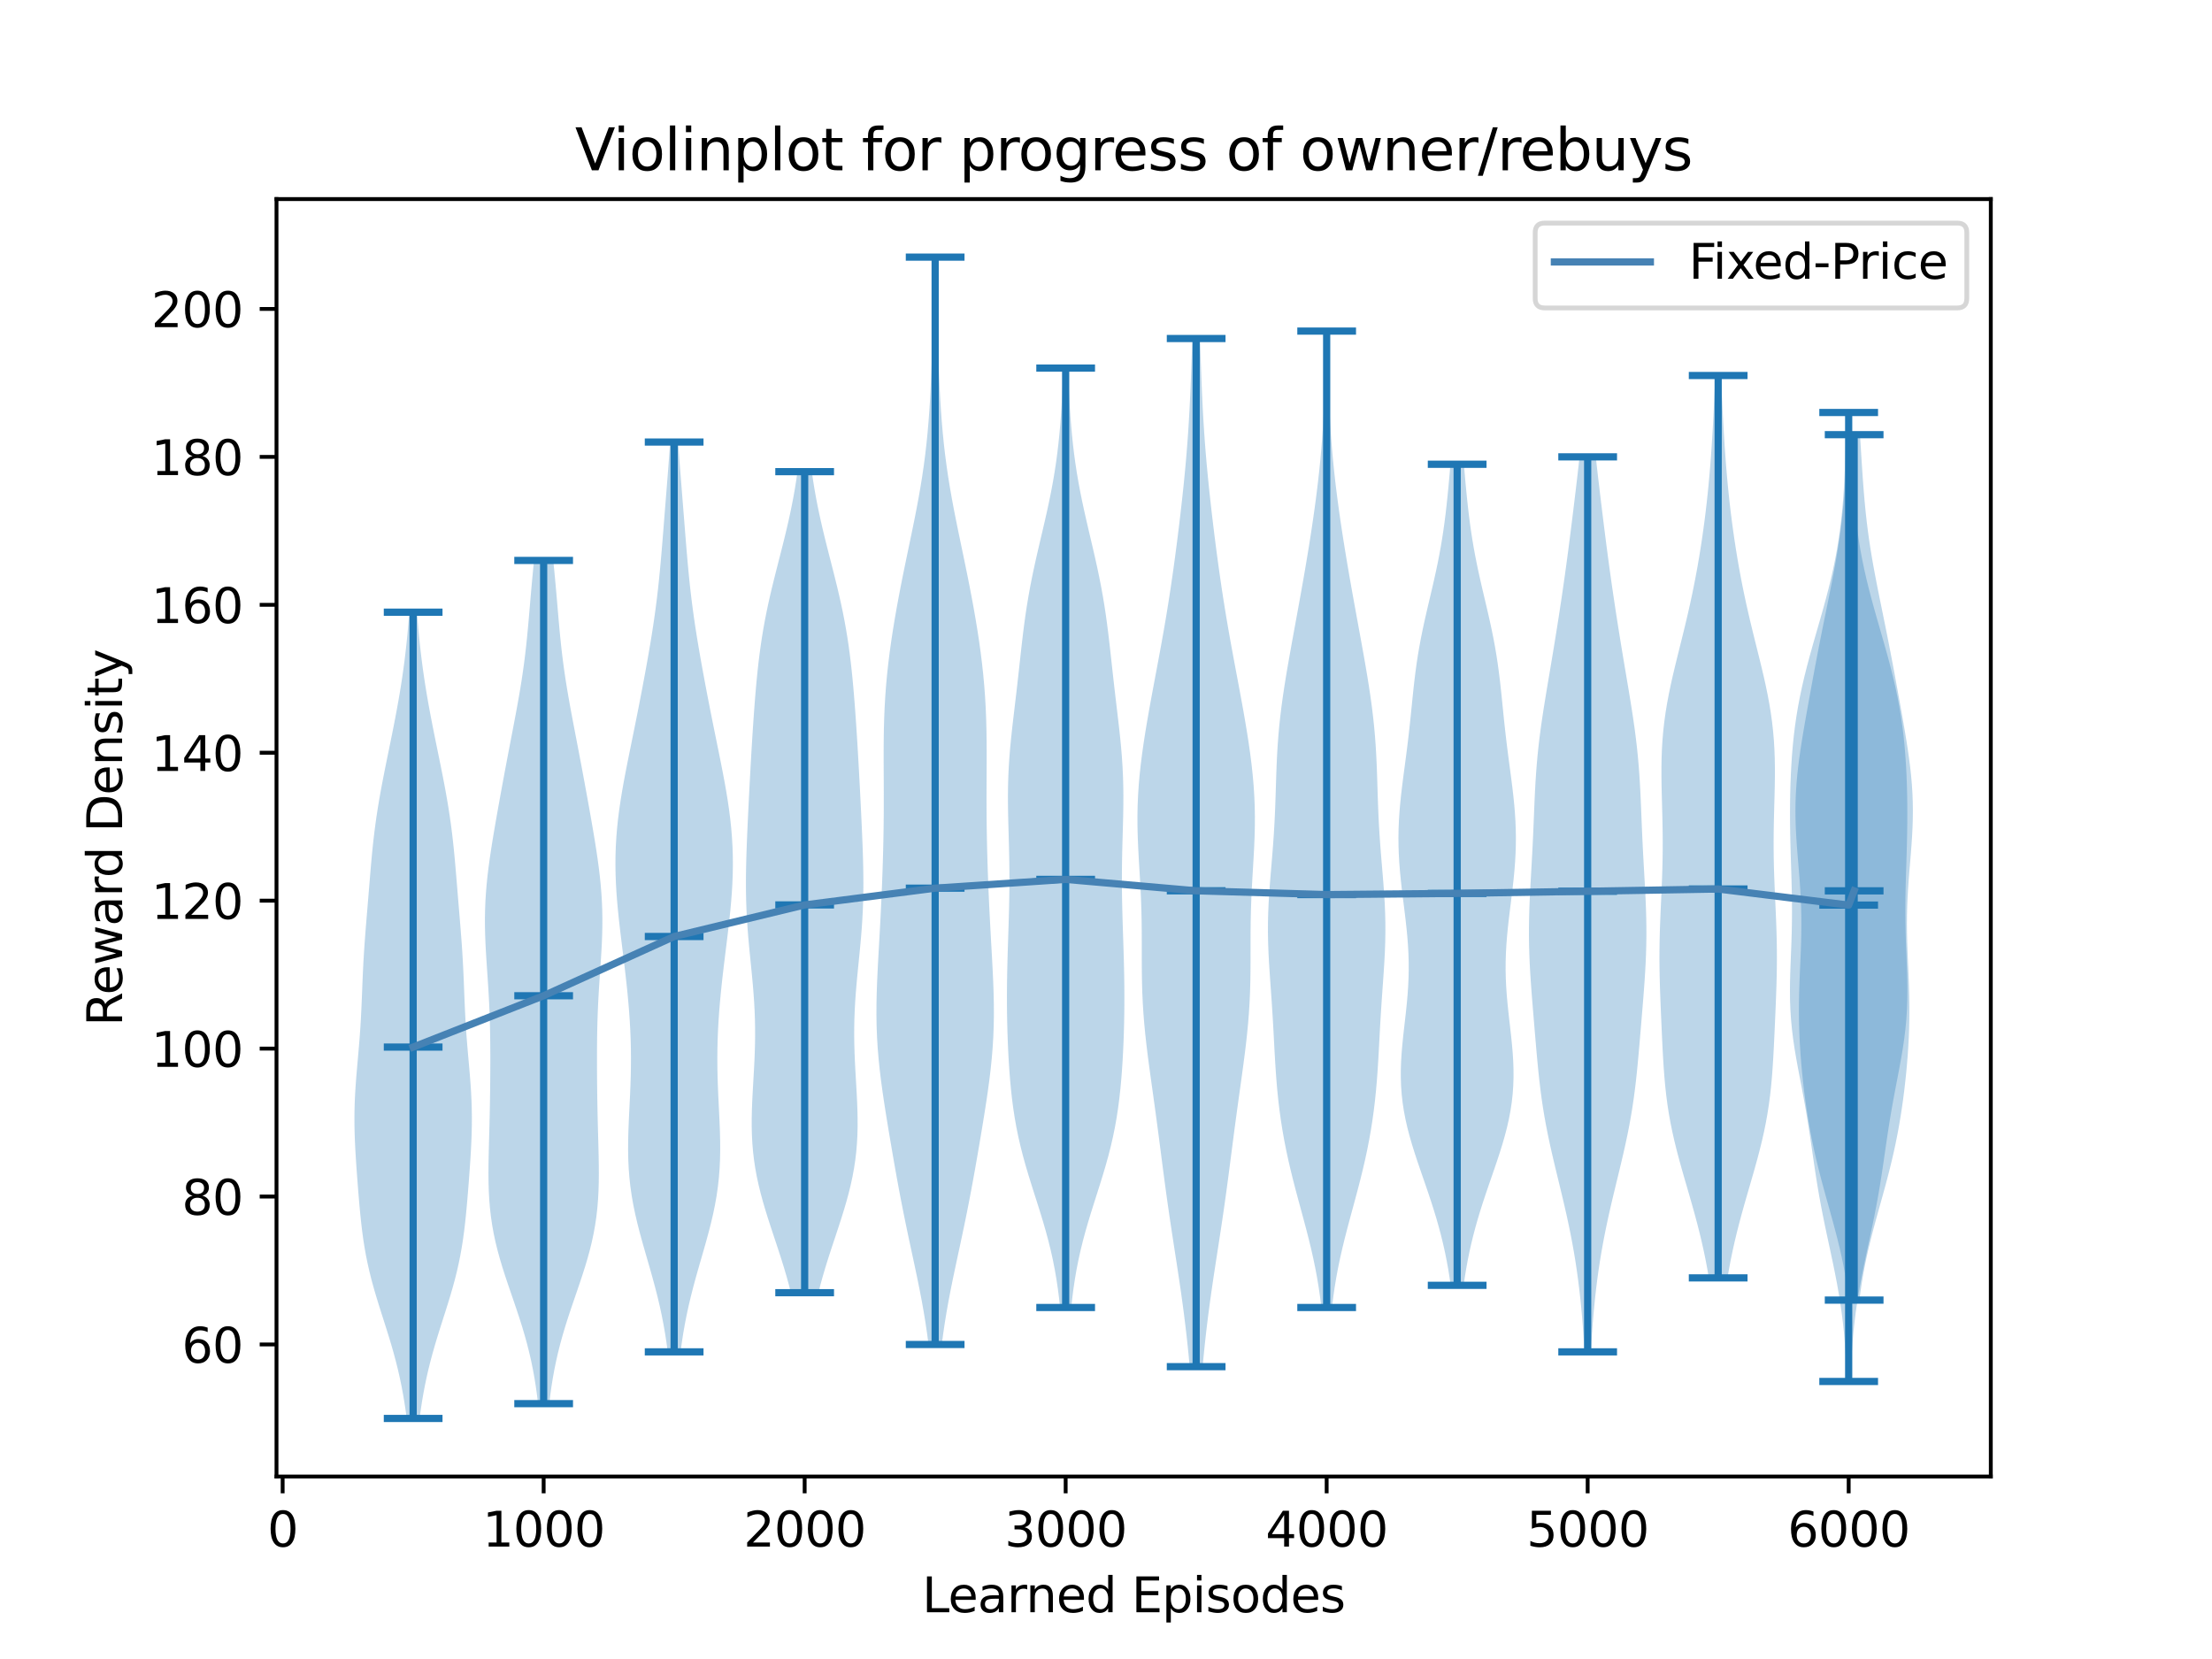 <?xml version="1.0" encoding="utf-8" standalone="no"?>
<!DOCTYPE svg PUBLIC "-//W3C//DTD SVG 1.1//EN"
  "http://www.w3.org/Graphics/SVG/1.1/DTD/svg11.dtd">
<svg xmlns:xlink="http://www.w3.org/1999/xlink" width="460.8pt" height="345.6pt" viewBox="0 0 460.8 345.6" xmlns="http://www.w3.org/2000/svg" version="1.1">
 <defs>
  <style type="text/css">*{stroke-linejoin: round; stroke-linecap: butt}</style>
 </defs>
 <g id="figure_1">
  <g id="patch_1">
   <path d="M 0 345.6 
L 460.8 345.6 
L 460.8 0 
L 0 0 
z
" style="fill: #ffffff"/>
  </g>
  <g id="axes_1">
   <g id="patch_2">
    <path d="M 57.6 307.584 
L 414.72 307.584 
L 414.72 41.472 
L 57.6 41.472 
z
" style="fill: #ffffff"/>
   </g>
   <g id="PolyCollection_1">
    <path d="M 87.407 295.488 
L 84.725 295.488 
L 84.497 293.791 
L 84.24 292.095 
L 83.953 290.398 
L 83.634 288.702 
L 83.281 287.005 
L 82.894 285.309 
L 82.472 283.612 
L 82.018 281.916 
L 81.534 280.219 
L 81.025 278.523 
L 80.497 276.826 
L 79.958 275.13 
L 79.416 273.433 
L 78.881 271.736 
L 78.361 270.04 
L 77.865 268.343 
L 77.401 266.647 
L 76.974 264.95 
L 76.588 263.254 
L 76.243 261.557 
L 75.94 259.861 
L 75.676 258.164 
L 75.446 256.468 
L 75.245 254.771 
L 75.067 253.075 
L 74.906 251.378 
L 74.758 249.681 
L 74.618 247.985 
L 74.485 246.288 
L 74.357 244.592 
L 74.236 242.895 
L 74.123 241.199 
L 74.023 239.502 
L 73.939 237.806 
L 73.877 236.109 
L 73.841 234.413 
L 73.833 232.716 
L 73.856 231.02 
L 73.909 229.323 
L 73.993 227.627 
L 74.101 225.93 
L 74.231 224.233 
L 74.374 222.537 
L 74.525 220.84 
L 74.675 219.144 
L 74.819 217.447 
L 74.952 215.751 
L 75.07 214.054 
L 75.172 212.358 
L 75.26 210.661 
L 75.337 208.965 
L 75.406 207.268 
L 75.472 205.572 
L 75.541 203.875 
L 75.617 202.178 
L 75.704 200.482 
L 75.803 198.785 
L 75.914 197.089 
L 76.036 195.392 
L 76.168 193.696 
L 76.305 191.999 
L 76.446 190.303 
L 76.587 188.606 
L 76.728 186.91 
L 76.867 185.213 
L 77.006 183.517 
L 77.147 181.82 
L 77.292 180.123 
L 77.446 178.427 
L 77.612 176.73 
L 77.793 175.034 
L 77.993 173.337 
L 78.213 171.641 
L 78.454 169.944 
L 78.717 168.248 
L 78.999 166.551 
L 79.3 164.855 
L 79.616 163.158 
L 79.945 161.462 
L 80.283 159.765 
L 80.627 158.068 
L 80.975 156.372 
L 81.321 154.675 
L 81.665 152.979 
L 82.003 151.282 
L 82.333 149.586 
L 82.652 147.889 
L 82.959 146.193 
L 83.252 144.496 
L 83.53 142.8 
L 83.79 141.103 
L 84.033 139.407 
L 84.259 137.71 
L 84.466 136.013 
L 84.656 134.317 
L 84.828 132.62 
L 84.985 130.924 
L 85.126 129.227 
L 85.253 127.531 
L 86.879 127.531 
L 86.879 127.531 
L 87.007 129.227 
L 87.148 130.924 
L 87.304 132.62 
L 87.477 134.317 
L 87.667 136.013 
L 87.874 137.71 
L 88.099 139.407 
L 88.343 141.103 
L 88.603 142.8 
L 88.881 144.496 
L 89.173 146.193 
L 89.48 147.889 
L 89.8 149.586 
L 90.13 151.282 
L 90.468 152.979 
L 90.811 154.675 
L 91.158 156.372 
L 91.505 158.068 
L 91.85 159.765 
L 92.188 161.462 
L 92.517 163.158 
L 92.833 164.855 
L 93.133 166.551 
L 93.416 168.248 
L 93.678 169.944 
L 93.92 171.641 
L 94.14 173.337 
L 94.339 175.034 
L 94.521 176.73 
L 94.687 178.427 
L 94.84 180.123 
L 94.986 181.82 
L 95.127 183.517 
L 95.266 185.213 
L 95.405 186.91 
L 95.545 188.606 
L 95.687 190.303 
L 95.827 191.999 
L 95.965 193.696 
L 96.097 195.392 
L 96.219 197.089 
L 96.33 198.785 
L 96.429 200.482 
L 96.516 202.178 
L 96.592 203.875 
L 96.661 205.572 
L 96.727 207.268 
L 96.796 208.965 
L 96.872 210.661 
L 96.96 212.358 
L 97.063 214.054 
L 97.181 215.751 
L 97.314 217.447 
L 97.458 219.144 
L 97.608 220.84 
L 97.759 222.537 
L 97.902 224.233 
L 98.031 225.93 
L 98.14 227.627 
L 98.223 229.323 
L 98.277 231.02 
L 98.3 232.716 
L 98.292 234.413 
L 98.256 236.109 
L 98.193 237.806 
L 98.11 239.502 
L 98.01 241.199 
L 97.897 242.895 
L 97.776 244.592 
L 97.648 246.288 
L 97.515 247.985 
L 97.375 249.681 
L 97.227 251.378 
L 97.066 253.075 
L 96.888 254.771 
L 96.687 256.468 
L 96.457 258.164 
L 96.192 259.861 
L 95.89 261.557 
L 95.545 263.254 
L 95.159 264.95 
L 94.732 266.647 
L 94.268 268.343 
L 93.772 270.04 
L 93.252 271.736 
L 92.717 273.433 
L 92.175 275.13 
L 91.636 276.826 
L 91.108 278.523 
L 90.599 280.219 
L 90.115 281.916 
L 89.661 283.612 
L 89.239 285.309 
L 88.852 287.005 
L 88.499 288.702 
L 88.179 290.398 
L 87.892 292.095 
L 87.636 293.791 
L 87.407 295.488 
z
" clip-path="url(#p68d89177e6)" style="fill: #1f77b4; fill-opacity: 0.3"/>
   </g>
   <g id="PolyCollection_2">
    <path d="M 114.418 292.406 
L 112.087 292.406 
L 111.873 290.632 
L 111.625 288.857 
L 111.342 287.083 
L 111.02 285.309 
L 110.657 283.534 
L 110.251 281.76 
L 109.803 279.986 
L 109.314 278.211 
L 108.788 276.437 
L 108.229 274.663 
L 107.644 272.888 
L 107.042 271.114 
L 106.432 269.34 
L 105.826 267.565 
L 105.234 265.791 
L 104.666 264.016 
L 104.135 262.242 
L 103.648 260.468 
L 103.212 258.693 
L 102.834 256.919 
L 102.516 255.145 
L 102.259 253.37 
L 102.061 251.596 
L 101.917 249.822 
L 101.823 248.047 
L 101.772 246.273 
L 101.755 244.498 
L 101.765 242.724 
L 101.794 240.95 
L 101.835 239.175 
L 101.882 237.401 
L 101.931 235.627 
L 101.976 233.852 
L 102.018 232.078 
L 102.053 230.304 
L 102.082 228.529 
L 102.106 226.755 
L 102.123 224.981 
L 102.136 223.206 
L 102.142 221.432 
L 102.142 219.657 
L 102.133 217.883 
L 102.114 216.109 
L 102.083 214.334 
L 102.038 212.56 
L 101.977 210.786 
L 101.899 209.011 
L 101.806 207.237 
L 101.699 205.463 
L 101.582 203.688 
L 101.461 201.914 
L 101.342 200.139 
L 101.231 198.365 
L 101.137 196.591 
L 101.066 194.816 
L 101.025 193.042 
L 101.019 191.268 
L 101.051 189.493 
L 101.122 187.719 
L 101.234 185.945 
L 101.383 184.17 
L 101.567 182.396 
L 101.782 180.622 
L 102.024 178.847 
L 102.287 177.073 
L 102.567 175.298 
L 102.861 173.524 
L 103.164 171.75 
L 103.475 169.975 
L 103.79 168.201 
L 104.11 166.427 
L 104.433 164.652 
L 104.759 162.878 
L 105.088 161.104 
L 105.421 159.329 
L 105.757 157.555 
L 106.096 155.78 
L 106.437 154.006 
L 106.778 152.232 
L 107.117 150.457 
L 107.452 148.683 
L 107.779 146.909 
L 108.095 145.134 
L 108.397 143.36 
L 108.681 141.586 
L 108.945 139.811 
L 109.189 138.037 
L 109.411 136.263 
L 109.614 134.488 
L 109.798 132.714 
L 109.968 130.939 
L 110.128 129.165 
L 110.281 127.391 
L 110.431 125.616 
L 110.584 123.842 
L 110.74 122.068 
L 110.903 120.293 
L 111.074 118.519 
L 111.25 116.745 
L 115.254 116.745 
L 115.254 116.745 
L 115.431 118.519 
L 115.601 120.293 
L 115.764 122.068 
L 115.921 123.842 
L 116.073 125.616 
L 116.224 127.391 
L 116.377 129.165 
L 116.536 130.939 
L 116.706 132.714 
L 116.891 134.488 
L 117.093 136.263 
L 117.316 138.037 
L 117.559 139.811 
L 117.824 141.586 
L 118.108 143.36 
L 118.409 145.134 
L 118.725 146.909 
L 119.053 148.683 
L 119.387 150.457 
L 119.727 152.232 
L 120.068 154.006 
L 120.409 155.78 
L 120.748 157.555 
L 121.084 159.329 
L 121.416 161.104 
L 121.746 162.878 
L 122.072 164.652 
L 122.395 166.427 
L 122.714 168.201 
L 123.03 169.975 
L 123.34 171.75 
L 123.644 173.524 
L 123.937 175.298 
L 124.218 177.073 
L 124.481 178.847 
L 124.722 180.622 
L 124.938 182.396 
L 125.122 184.17 
L 125.271 185.945 
L 125.382 187.719 
L 125.454 189.493 
L 125.486 191.268 
L 125.48 193.042 
L 125.439 194.816 
L 125.368 196.591 
L 125.274 198.365 
L 125.163 200.139 
L 125.044 201.914 
L 124.922 203.688 
L 124.806 205.463 
L 124.699 207.237 
L 124.605 209.011 
L 124.528 210.786 
L 124.467 212.56 
L 124.421 214.334 
L 124.39 216.109 
L 124.372 217.883 
L 124.363 219.657 
L 124.363 221.432 
L 124.369 223.206 
L 124.381 224.981 
L 124.399 226.755 
L 124.422 228.529 
L 124.452 230.304 
L 124.487 232.078 
L 124.528 233.852 
L 124.574 235.627 
L 124.622 237.401 
L 124.669 239.175 
L 124.71 240.95 
L 124.739 242.724 
L 124.749 244.498 
L 124.733 246.273 
L 124.681 248.047 
L 124.587 249.822 
L 124.444 251.596 
L 124.246 253.37 
L 123.988 255.145 
L 123.67 256.919 
L 123.292 258.693 
L 122.857 260.468 
L 122.37 262.242 
L 121.838 264.016 
L 121.271 265.791 
L 120.679 267.565 
L 120.072 269.34 
L 119.463 271.114 
L 118.861 272.888 
L 118.276 274.663 
L 117.717 276.437 
L 117.191 278.211 
L 116.702 279.986 
L 116.254 281.76 
L 115.848 283.534 
L 115.485 285.309 
L 115.163 287.083 
L 114.879 288.857 
L 114.632 290.632 
L 114.418 292.406 
z
" clip-path="url(#p68d89177e6)" style="fill: #1f77b4; fill-opacity: 0.3"/>
   </g>
   <g id="PolyCollection_3">
    <path d="M 141.775 281.62 
L 139.102 281.62 
L 138.844 279.706 
L 138.55 277.791 
L 138.216 275.877 
L 137.841 273.962 
L 137.427 272.048 
L 136.974 270.133 
L 136.486 268.219 
L 135.969 266.304 
L 135.431 264.39 
L 134.88 262.476 
L 134.327 260.561 
L 133.783 258.647 
L 133.26 256.732 
L 132.77 254.818 
L 132.323 252.903 
L 131.928 250.989 
L 131.592 249.074 
L 131.318 247.16 
L 131.109 245.246 
L 130.964 243.331 
L 130.877 241.417 
L 130.845 239.502 
L 130.857 237.588 
L 130.905 235.673 
L 130.98 233.759 
L 131.069 231.845 
L 131.164 229.93 
L 131.255 228.016 
L 131.334 226.101 
L 131.395 224.187 
L 131.432 222.272 
L 131.443 220.358 
L 131.424 218.443 
L 131.376 216.529 
L 131.299 214.615 
L 131.193 212.7 
L 131.061 210.786 
L 130.905 208.871 
L 130.727 206.957 
L 130.53 205.042 
L 130.317 203.128 
L 130.092 201.213 
L 129.859 199.299 
L 129.622 197.385 
L 129.386 195.47 
L 129.156 193.556 
L 128.939 191.641 
L 128.739 189.727 
L 128.564 187.812 
L 128.418 185.898 
L 128.306 183.983 
L 128.234 182.069 
L 128.205 180.155 
L 128.221 178.24 
L 128.284 176.326 
L 128.395 174.411 
L 128.553 172.497 
L 128.755 170.582 
L 128.998 168.668 
L 129.279 166.754 
L 129.591 164.839 
L 129.93 162.925 
L 130.29 161.01 
L 130.664 159.096 
L 131.048 157.181 
L 131.437 155.267 
L 131.827 153.352 
L 132.215 151.438 
L 132.599 149.524 
L 132.979 147.609 
L 133.353 145.695 
L 133.721 143.78 
L 134.082 141.866 
L 134.437 139.951 
L 134.784 138.037 
L 135.122 136.122 
L 135.449 134.208 
L 135.763 132.294 
L 136.061 130.379 
L 136.342 128.465 
L 136.605 126.55 
L 136.848 124.636 
L 137.072 122.721 
L 137.278 120.807 
L 137.467 118.892 
L 137.644 116.978 
L 137.81 115.064 
L 137.969 113.149 
L 138.123 111.235 
L 138.275 109.32 
L 138.427 107.406 
L 138.579 105.491 
L 138.732 103.577 
L 138.885 101.662 
L 139.036 99.748 
L 139.185 97.834 
L 139.328 95.919 
L 139.465 94.005 
L 139.595 92.09 
L 141.282 92.09 
L 141.282 92.09 
L 141.411 94.005 
L 141.548 95.919 
L 141.692 97.834 
L 141.84 99.748 
L 141.992 101.662 
L 142.144 103.577 
L 142.297 105.491 
L 142.45 107.406 
L 142.601 109.32 
L 142.754 111.235 
L 142.908 113.149 
L 143.067 115.064 
L 143.233 116.978 
L 143.409 118.892 
L 143.599 120.807 
L 143.805 122.721 
L 144.029 124.636 
L 144.272 126.55 
L 144.534 128.465 
L 144.815 130.379 
L 145.114 132.294 
L 145.428 134.208 
L 145.755 136.122 
L 146.093 138.037 
L 146.44 139.951 
L 146.794 141.866 
L 147.156 143.78 
L 147.524 145.695 
L 147.898 147.609 
L 148.277 149.524 
L 148.662 151.438 
L 149.05 153.352 
L 149.44 155.267 
L 149.829 157.181 
L 150.213 159.096 
L 150.587 161.01 
L 150.946 162.925 
L 151.285 164.839 
L 151.598 166.754 
L 151.878 168.668 
L 152.122 170.582 
L 152.324 172.497 
L 152.481 174.411 
L 152.592 176.326 
L 152.656 178.24 
L 152.672 180.155 
L 152.643 182.069 
L 152.57 183.983 
L 152.459 185.898 
L 152.313 187.812 
L 152.137 189.727 
L 151.938 191.641 
L 151.72 193.556 
L 151.491 195.47 
L 151.255 197.385 
L 151.018 199.299 
L 150.784 201.213 
L 150.559 203.128 
L 150.347 205.042 
L 150.15 206.957 
L 149.972 208.871 
L 149.815 210.786 
L 149.683 212.7 
L 149.578 214.615 
L 149.501 216.529 
L 149.452 218.443 
L 149.434 220.358 
L 149.444 222.272 
L 149.482 224.187 
L 149.542 226.101 
L 149.622 228.016 
L 149.713 229.93 
L 149.807 231.845 
L 149.897 233.759 
L 149.971 235.673 
L 150.02 237.588 
L 150.032 239.502 
L 149.999 241.417 
L 149.913 243.331 
L 149.767 245.246 
L 149.558 247.16 
L 149.285 249.074 
L 148.948 250.989 
L 148.553 252.903 
L 148.106 254.818 
L 147.616 256.732 
L 147.093 258.647 
L 146.55 260.561 
L 145.997 262.476 
L 145.446 264.39 
L 144.907 266.304 
L 144.39 268.219 
L 143.903 270.133 
L 143.45 272.048 
L 143.035 273.962 
L 142.661 275.877 
L 142.327 277.791 
L 142.032 279.706 
L 141.775 281.62 
z
" clip-path="url(#p68d89177e6)" style="fill: #1f77b4; fill-opacity: 0.3"/>
   </g>
   <g id="PolyCollection_4">
    <path d="M 170.487 269.293 
L 164.761 269.293 
L 164.317 267.565 
L 163.838 265.838 
L 163.328 264.11 
L 162.792 262.382 
L 162.236 260.655 
L 161.667 258.927 
L 161.093 257.199 
L 160.522 255.472 
L 159.964 253.744 
L 159.427 252.016 
L 158.92 250.289 
L 158.451 248.561 
L 158.028 246.833 
L 157.655 245.106 
L 157.337 243.378 
L 157.077 241.65 
L 156.875 239.923 
L 156.729 238.195 
L 156.637 236.467 
L 156.595 234.74 
L 156.595 233.012 
L 156.632 231.284 
L 156.697 229.557 
L 156.782 227.829 
L 156.879 226.101 
L 156.979 224.374 
L 157.077 222.646 
L 157.163 220.918 
L 157.233 219.191 
L 157.281 217.463 
L 157.304 215.735 
L 157.298 214.008 
L 157.263 212.28 
L 157.198 210.552 
L 157.106 208.825 
L 156.987 207.097 
L 156.848 205.369 
L 156.691 203.642 
L 156.523 201.914 
L 156.35 200.186 
L 156.178 198.459 
L 156.013 196.731 
L 155.86 195.003 
L 155.725 193.276 
L 155.61 191.548 
L 155.519 189.82 
L 155.452 188.093 
L 155.409 186.365 
L 155.391 184.637 
L 155.393 182.91 
L 155.415 181.182 
L 155.453 179.454 
L 155.504 177.727 
L 155.566 175.999 
L 155.636 174.271 
L 155.711 172.544 
L 155.79 170.816 
L 155.873 169.088 
L 155.958 167.361 
L 156.045 165.633 
L 156.134 163.905 
L 156.225 162.178 
L 156.319 160.45 
L 156.415 158.722 
L 156.515 156.995 
L 156.618 155.267 
L 156.725 153.539 
L 156.836 151.812 
L 156.953 150.084 
L 157.075 148.356 
L 157.203 146.629 
L 157.341 144.901 
L 157.488 143.173 
L 157.648 141.446 
L 157.823 139.718 
L 158.015 137.99 
L 158.227 136.263 
L 158.462 134.535 
L 158.721 132.807 
L 159.005 131.08 
L 159.317 129.352 
L 159.655 127.624 
L 160.018 125.897 
L 160.404 124.169 
L 160.81 122.441 
L 161.233 120.714 
L 161.667 118.986 
L 162.108 117.258 
L 162.55 115.531 
L 162.989 113.803 
L 163.419 112.075 
L 163.836 110.348 
L 164.236 108.62 
L 164.616 106.892 
L 164.972 105.165 
L 165.303 103.437 
L 165.607 101.709 
L 165.884 99.982 
L 166.134 98.254 
L 169.115 98.254 
L 169.115 98.254 
L 169.364 99.982 
L 169.642 101.709 
L 169.946 103.437 
L 170.276 105.165 
L 170.633 106.892 
L 171.012 108.62 
L 171.412 110.348 
L 171.829 112.075 
L 172.26 113.803 
L 172.698 115.531 
L 173.141 117.258 
L 173.582 118.986 
L 174.016 120.714 
L 174.438 122.441 
L 174.844 124.169 
L 175.231 125.897 
L 175.594 127.624 
L 175.932 129.352 
L 176.243 131.08 
L 176.528 132.807 
L 176.787 134.535 
L 177.021 136.263 
L 177.234 137.99 
L 177.426 139.718 
L 177.6 141.446 
L 177.76 143.173 
L 177.908 144.901 
L 178.045 146.629 
L 178.174 148.356 
L 178.296 150.084 
L 178.412 151.812 
L 178.524 153.539 
L 178.631 155.267 
L 178.734 156.995 
L 178.833 158.722 
L 178.93 160.45 
L 179.023 162.178 
L 179.115 163.905 
L 179.204 165.633 
L 179.291 167.361 
L 179.375 169.088 
L 179.458 170.816 
L 179.538 172.544 
L 179.613 174.271 
L 179.683 175.999 
L 179.744 177.727 
L 179.795 179.454 
L 179.833 181.182 
L 179.855 182.91 
L 179.858 184.637 
L 179.839 186.365 
L 179.797 188.093 
L 179.73 189.82 
L 179.638 191.548 
L 179.524 193.276 
L 179.388 195.003 
L 179.236 196.731 
L 179.071 198.459 
L 178.899 200.186 
L 178.726 201.914 
L 178.558 203.642 
L 178.401 205.369 
L 178.261 207.097 
L 178.143 208.825 
L 178.05 210.552 
L 177.985 212.28 
L 177.95 214.008 
L 177.945 215.735 
L 177.967 217.463 
L 178.016 219.191 
L 178.085 220.918 
L 178.172 222.646 
L 178.269 224.374 
L 178.37 226.101 
L 178.467 227.829 
L 178.552 229.557 
L 178.617 231.284 
L 178.653 233.012 
L 178.654 234.74 
L 178.611 236.467 
L 178.519 238.195 
L 178.374 239.923 
L 178.172 241.65 
L 177.911 243.378 
L 177.594 245.106 
L 177.221 246.833 
L 176.797 248.561 
L 176.328 250.289 
L 175.821 252.016 
L 175.284 253.744 
L 174.726 255.472 
L 174.155 257.199 
L 173.581 258.927 
L 173.012 260.655 
L 172.456 262.382 
L 171.92 264.11 
L 171.411 265.838 
L 170.931 267.565 
L 170.487 269.293 
z
" clip-path="url(#p68d89177e6)" style="fill: #1f77b4; fill-opacity: 0.3"/>
   </g>
   <g id="PolyCollection_5">
    <path d="M 196.192 280.079 
L 193.428 280.079 
L 193.129 277.791 
L 192.791 275.503 
L 192.416 273.215 
L 192.006 270.927 
L 191.566 268.639 
L 191.102 266.351 
L 190.622 264.063 
L 190.132 261.775 
L 189.64 259.487 
L 189.151 257.199 
L 188.673 254.911 
L 188.207 252.623 
L 187.755 250.335 
L 187.319 248.047 
L 186.897 245.759 
L 186.486 243.471 
L 186.085 241.183 
L 185.691 238.895 
L 185.303 236.607 
L 184.923 234.319 
L 184.551 232.031 
L 184.193 229.743 
L 183.855 227.455 
L 183.543 225.167 
L 183.265 222.879 
L 183.029 220.591 
L 182.839 218.303 
L 182.7 216.015 
L 182.613 213.727 
L 182.577 211.439 
L 182.586 209.151 
L 182.635 206.863 
L 182.716 204.575 
L 182.821 202.287 
L 182.94 199.999 
L 183.068 197.711 
L 183.197 195.423 
L 183.323 193.135 
L 183.443 190.847 
L 183.555 188.559 
L 183.659 186.271 
L 183.754 183.983 
L 183.839 181.695 
L 183.914 179.407 
L 183.978 177.119 
L 184.029 174.832 
L 184.068 172.544 
L 184.094 170.256 
L 184.107 167.968 
L 184.108 165.68 
L 184.102 163.392 
L 184.091 161.104 
L 184.081 158.816 
L 184.08 156.528 
L 184.093 154.24 
L 184.127 151.952 
L 184.19 149.664 
L 184.285 147.376 
L 184.416 145.088 
L 184.587 142.8 
L 184.797 140.512 
L 185.045 138.224 
L 185.329 135.936 
L 185.647 133.648 
L 185.995 131.36 
L 186.369 129.072 
L 186.768 126.784 
L 187.188 124.496 
L 187.626 122.208 
L 188.08 119.92 
L 188.547 117.632 
L 189.022 115.344 
L 189.5 113.056 
L 189.976 110.768 
L 190.443 108.48 
L 190.894 106.192 
L 191.324 103.904 
L 191.726 101.616 
L 192.097 99.328 
L 192.433 97.04 
L 192.734 94.752 
L 192.998 92.464 
L 193.228 90.176 
L 193.426 87.888 
L 193.595 85.6 
L 193.739 83.312 
L 193.861 81.024 
L 193.966 78.736 
L 194.055 76.448 
L 194.132 74.16 
L 194.198 71.872 
L 194.257 69.584 
L 194.308 67.296 
L 194.354 65.008 
L 194.395 62.72 
L 194.432 60.432 
L 194.466 58.144 
L 194.497 55.856 
L 194.527 53.568 
L 195.094 53.568 
L 195.094 53.568 
L 195.123 55.856 
L 195.154 58.144 
L 195.188 60.432 
L 195.225 62.72 
L 195.266 65.008 
L 195.312 67.296 
L 195.363 69.584 
L 195.422 71.872 
L 195.489 74.16 
L 195.566 76.448 
L 195.655 78.736 
L 195.759 81.024 
L 195.881 83.312 
L 196.025 85.6 
L 196.194 87.888 
L 196.392 90.176 
L 196.622 92.464 
L 196.887 94.752 
L 197.187 97.04 
L 197.523 99.328 
L 197.894 101.616 
L 198.297 103.904 
L 198.726 106.192 
L 199.178 108.48 
L 199.644 110.768 
L 200.12 113.056 
L 200.598 115.344 
L 201.073 117.632 
L 201.54 119.92 
L 201.994 122.208 
L 202.433 124.496 
L 202.853 126.784 
L 203.251 129.072 
L 203.626 131.36 
L 203.974 133.648 
L 204.291 135.936 
L 204.575 138.224 
L 204.824 140.512 
L 205.033 142.8 
L 205.204 145.088 
L 205.336 147.376 
L 205.431 149.664 
L 205.493 151.952 
L 205.527 154.24 
L 205.54 156.528 
L 205.539 158.816 
L 205.53 161.104 
L 205.519 163.392 
L 205.512 165.68 
L 205.514 167.968 
L 205.527 170.256 
L 205.552 172.544 
L 205.591 174.832 
L 205.643 177.119 
L 205.707 179.407 
L 205.781 181.695 
L 205.867 183.983 
L 205.961 186.271 
L 206.065 188.559 
L 206.178 190.847 
L 206.298 193.135 
L 206.424 195.423 
L 206.553 197.711 
L 206.68 199.999 
L 206.8 202.287 
L 206.904 204.575 
L 206.985 206.863 
L 207.034 209.151 
L 207.044 211.439 
L 207.007 213.727 
L 206.92 216.015 
L 206.781 218.303 
L 206.592 220.591 
L 206.355 222.879 
L 206.077 225.167 
L 205.765 227.455 
L 205.427 229.743 
L 205.069 232.031 
L 204.698 234.319 
L 204.317 236.607 
L 203.93 238.895 
L 203.536 241.183 
L 203.134 243.471 
L 202.724 245.759 
L 202.301 248.047 
L 201.865 250.335 
L 201.414 252.623 
L 200.948 254.911 
L 200.469 257.199 
L 199.981 259.487 
L 199.489 261.775 
L 198.999 264.063 
L 198.518 266.351 
L 198.055 268.639 
L 197.615 270.927 
L 197.205 273.215 
L 196.829 275.503 
L 196.491 277.791 
L 196.192 280.079 
z
" clip-path="url(#p68d89177e6)" style="fill: #1f77b4; fill-opacity: 0.3"/>
   </g>
   <g id="PolyCollection_6">
    <path d="M 223.155 272.375 
L 220.837 272.375 
L 220.619 270.398 
L 220.364 268.421 
L 220.068 266.445 
L 219.727 264.468 
L 219.338 262.491 
L 218.9 260.514 
L 218.413 258.538 
L 217.882 256.561 
L 217.313 254.584 
L 216.712 252.608 
L 216.09 250.631 
L 215.46 248.654 
L 214.833 246.678 
L 214.221 244.701 
L 213.637 242.724 
L 213.089 240.747 
L 212.586 238.771 
L 212.132 236.794 
L 211.73 234.817 
L 211.379 232.841 
L 211.077 230.864 
L 210.82 228.887 
L 210.602 226.911 
L 210.419 224.934 
L 210.265 222.957 
L 210.136 220.98 
L 210.029 219.004 
L 209.941 217.027 
L 209.871 215.05 
L 209.819 213.074 
L 209.783 211.097 
L 209.764 209.12 
L 209.762 207.144 
L 209.776 205.167 
L 209.805 203.19 
L 209.847 201.213 
L 209.899 199.237 
L 209.959 197.26 
L 210.023 195.283 
L 210.087 193.307 
L 210.148 191.33 
L 210.201 189.353 
L 210.243 187.377 
L 210.271 185.4 
L 210.283 183.423 
L 210.277 181.446 
L 210.254 179.47 
L 210.215 177.493 
L 210.165 175.516 
L 210.11 173.54 
L 210.055 171.563 
L 210.008 169.586 
L 209.978 167.61 
L 209.972 165.633 
L 209.996 163.656 
L 210.054 161.679 
L 210.148 159.703 
L 210.278 157.726 
L 210.441 155.749 
L 210.632 153.773 
L 210.844 151.796 
L 211.071 149.819 
L 211.305 147.843 
L 211.54 145.866 
L 211.773 143.889 
L 211.999 141.912 
L 212.22 139.936 
L 212.437 137.959 
L 212.654 135.982 
L 212.876 134.006 
L 213.11 132.029 
L 213.36 130.052 
L 213.633 128.076 
L 213.932 126.099 
L 214.261 124.122 
L 214.621 122.145 
L 215.01 120.169 
L 215.426 118.192 
L 215.864 116.215 
L 216.318 114.239 
L 216.781 112.262 
L 217.246 110.285 
L 217.704 108.309 
L 218.149 106.332 
L 218.574 104.355 
L 218.973 102.378 
L 219.342 100.402 
L 219.678 98.425 
L 219.98 96.448 
L 220.247 94.472 
L 220.482 92.495 
L 220.686 90.518 
L 220.862 88.542 
L 221.013 86.565 
L 221.142 84.588 
L 221.253 82.611 
L 221.349 80.635 
L 221.432 78.658 
L 221.505 76.681 
L 222.487 76.681 
L 222.487 76.681 
L 222.56 78.658 
L 222.644 80.635 
L 222.739 82.611 
L 222.85 84.588 
L 222.98 86.565 
L 223.131 88.542 
L 223.306 90.518 
L 223.51 92.495 
L 223.745 94.472 
L 224.013 96.448 
L 224.314 98.425 
L 224.651 100.402 
L 225.02 102.378 
L 225.419 104.355 
L 225.843 106.332 
L 226.288 108.309 
L 226.747 110.285 
L 227.211 112.262 
L 227.674 114.239 
L 228.128 116.215 
L 228.566 118.192 
L 228.982 120.169 
L 229.371 122.145 
L 229.731 124.122 
L 230.06 126.099 
L 230.36 128.076 
L 230.632 130.052 
L 230.883 132.029 
L 231.116 134.006 
L 231.338 135.982 
L 231.555 137.959 
L 231.772 139.936 
L 231.993 141.912 
L 232.22 143.889 
L 232.452 145.866 
L 232.687 147.843 
L 232.921 149.819 
L 233.148 151.796 
L 233.36 153.773 
L 233.551 155.749 
L 233.714 157.726 
L 233.844 159.703 
L 233.938 161.679 
L 233.996 163.656 
L 234.02 165.633 
L 234.014 167.61 
L 233.984 169.586 
L 233.938 171.563 
L 233.883 173.54 
L 233.827 175.516 
L 233.777 177.493 
L 233.739 179.47 
L 233.716 181.446 
L 233.71 183.423 
L 233.721 185.4 
L 233.749 187.377 
L 233.791 189.353 
L 233.845 191.33 
L 233.905 193.307 
L 233.97 195.283 
L 234.033 197.26 
L 234.093 199.237 
L 234.145 201.213 
L 234.187 203.19 
L 234.216 205.167 
L 234.23 207.144 
L 234.228 209.12 
L 234.209 211.097 
L 234.174 213.074 
L 234.121 215.05 
L 234.051 217.027 
L 233.963 219.004 
L 233.856 220.98 
L 233.727 222.957 
L 233.573 224.934 
L 233.39 226.911 
L 233.173 228.887 
L 232.915 230.864 
L 232.613 232.841 
L 232.262 234.817 
L 231.86 236.794 
L 231.406 238.771 
L 230.903 240.747 
L 230.355 242.724 
L 229.771 244.701 
L 229.159 246.678 
L 228.532 248.654 
L 227.902 250.631 
L 227.28 252.608 
L 226.68 254.584 
L 226.11 256.561 
L 225.579 258.538 
L 225.093 260.514 
L 224.655 262.491 
L 224.265 264.468 
L 223.924 266.445 
L 223.628 268.421 
L 223.373 270.398 
L 223.155 272.375 
z
" clip-path="url(#p68d89177e6)" style="fill: #1f77b4; fill-opacity: 0.3"/>
   </g>
   <g id="PolyCollection_7">
    <path d="M 250.529 284.702 
L 247.836 284.702 
L 247.633 282.538 
L 247.415 280.375 
L 247.179 278.211 
L 246.926 276.048 
L 246.657 273.884 
L 246.372 271.721 
L 246.072 269.557 
L 245.759 267.394 
L 245.436 265.23 
L 245.105 263.067 
L 244.771 260.904 
L 244.437 258.74 
L 244.105 256.577 
L 243.78 254.413 
L 243.462 252.25 
L 243.153 250.086 
L 242.854 247.923 
L 242.563 245.759 
L 242.278 243.596 
L 241.997 241.432 
L 241.718 239.269 
L 241.437 237.105 
L 241.153 234.942 
L 240.863 232.778 
L 240.569 230.615 
L 240.269 228.451 
L 239.967 226.288 
L 239.666 224.124 
L 239.371 221.961 
L 239.088 219.798 
L 238.823 217.634 
L 238.583 215.471 
L 238.373 213.307 
L 238.199 211.144 
L 238.063 208.98 
L 237.964 206.817 
L 237.901 204.653 
L 237.867 202.49 
L 237.854 200.326 
L 237.853 198.163 
L 237.853 195.999 
L 237.844 193.836 
L 237.818 191.672 
L 237.768 189.509 
L 237.693 187.345 
L 237.593 185.182 
L 237.474 183.018 
L 237.346 180.855 
L 237.218 178.692 
L 237.103 176.528 
L 237.013 174.365 
L 236.959 172.201 
L 236.948 170.038 
L 236.987 167.874 
L 237.078 165.711 
L 237.219 163.547 
L 237.41 161.384 
L 237.644 159.22 
L 237.918 157.057 
L 238.225 154.893 
L 238.559 152.73 
L 238.917 150.566 
L 239.292 148.403 
L 239.681 146.239 
L 240.08 144.076 
L 240.485 141.912 
L 240.891 139.749 
L 241.297 137.586 
L 241.697 135.422 
L 242.09 133.259 
L 242.473 131.095 
L 242.844 128.932 
L 243.201 126.768 
L 243.546 124.605 
L 243.876 122.441 
L 244.194 120.278 
L 244.501 118.114 
L 244.796 115.951 
L 245.08 113.787 
L 245.356 111.624 
L 245.622 109.46 
L 245.88 107.297 
L 246.128 105.133 
L 246.366 102.97 
L 246.593 100.806 
L 246.807 98.643 
L 247.008 96.48 
L 247.193 94.316 
L 247.364 92.153 
L 247.518 89.989 
L 247.656 87.826 
L 247.779 85.662 
L 247.888 83.499 
L 247.986 81.335 
L 248.075 79.172 
L 248.157 77.008 
L 248.234 74.845 
L 248.309 72.681 
L 248.383 70.518 
L 249.981 70.518 
L 249.981 70.518 
L 250.055 72.681 
L 250.13 74.845 
L 250.207 77.008 
L 250.289 79.172 
L 250.378 81.335 
L 250.476 83.499 
L 250.585 85.662 
L 250.709 87.826 
L 250.847 89.989 
L 251.001 92.153 
L 251.171 94.316 
L 251.356 96.48 
L 251.557 98.643 
L 251.772 100.806 
L 251.998 102.97 
L 252.236 105.133 
L 252.484 107.297 
L 252.742 109.46 
L 253.008 111.624 
L 253.284 113.787 
L 253.569 115.951 
L 253.864 118.114 
L 254.17 120.278 
L 254.488 122.441 
L 254.819 124.605 
L 255.163 126.768 
L 255.521 128.932 
L 255.891 131.095 
L 256.274 133.259 
L 256.667 135.422 
L 257.068 137.586 
L 257.473 139.749 
L 257.88 141.912 
L 258.284 144.076 
L 258.683 146.239 
L 259.072 148.403 
L 259.447 150.566 
L 259.805 152.73 
L 260.139 154.893 
L 260.446 157.057 
L 260.72 159.22 
L 260.954 161.384 
L 261.145 163.547 
L 261.286 165.711 
L 261.377 167.874 
L 261.416 170.038 
L 261.405 172.201 
L 261.351 174.365 
L 261.261 176.528 
L 261.146 178.692 
L 261.019 180.855 
L 260.89 183.018 
L 260.771 185.182 
L 260.672 187.345 
L 260.596 189.509 
L 260.546 191.672 
L 260.52 193.836 
L 260.511 195.999 
L 260.511 198.163 
L 260.51 200.326 
L 260.498 202.49 
L 260.464 204.653 
L 260.4 206.817 
L 260.301 208.98 
L 260.165 211.144 
L 259.991 213.307 
L 259.781 215.471 
L 259.541 217.634 
L 259.277 219.798 
L 258.993 221.961 
L 258.698 224.124 
L 258.397 226.288 
L 258.095 228.451 
L 257.796 230.615 
L 257.501 232.778 
L 257.211 234.942 
L 256.927 237.105 
L 256.646 239.269 
L 256.367 241.432 
L 256.086 243.596 
L 255.801 245.759 
L 255.51 247.923 
L 255.211 250.086 
L 254.902 252.25 
L 254.585 254.413 
L 254.259 256.577 
L 253.928 258.74 
L 253.593 260.904 
L 253.259 263.067 
L 252.928 265.23 
L 252.605 267.394 
L 252.292 269.557 
L 251.992 271.721 
L 251.707 273.884 
L 251.438 276.048 
L 251.185 278.211 
L 250.95 280.375 
L 250.731 282.538 
L 250.529 284.702 
z
" clip-path="url(#p68d89177e6)" style="fill: #1f77b4; fill-opacity: 0.3"/>
   </g>
   <g id="PolyCollection_8">
    <path d="M 277.47 272.375 
L 275.266 272.375 
L 275.014 270.32 
L 274.719 268.266 
L 274.38 266.211 
L 273.996 264.157 
L 273.57 262.102 
L 273.104 260.047 
L 272.603 257.993 
L 272.075 255.938 
L 271.527 253.884 
L 270.97 251.829 
L 270.413 249.775 
L 269.865 247.72 
L 269.335 245.666 
L 268.83 243.611 
L 268.355 241.557 
L 267.915 239.502 
L 267.513 237.448 
L 267.15 235.393 
L 266.827 233.339 
L 266.544 231.284 
L 266.298 229.23 
L 266.088 227.175 
L 265.91 225.121 
L 265.758 223.066 
L 265.628 221.012 
L 265.511 218.957 
L 265.402 216.903 
L 265.293 214.848 
L 265.178 212.793 
L 265.053 210.739 
L 264.919 208.684 
L 264.775 206.63 
L 264.629 204.575 
L 264.486 202.521 
L 264.355 200.466 
L 264.248 198.412 
L 264.172 196.357 
L 264.134 194.303 
L 264.139 192.248 
L 264.188 190.194 
L 264.276 188.139 
L 264.4 186.085 
L 264.55 184.03 
L 264.717 181.976 
L 264.89 179.921 
L 265.06 177.867 
L 265.22 175.812 
L 265.362 173.758 
L 265.484 171.703 
L 265.585 169.649 
L 265.668 167.594 
L 265.738 165.539 
L 265.801 163.485 
L 265.867 161.43 
L 265.944 159.376 
L 266.039 157.321 
L 266.161 155.267 
L 266.314 153.212 
L 266.5 151.158 
L 266.721 149.103 
L 266.975 147.049 
L 267.259 144.994 
L 267.568 142.94 
L 267.898 140.885 
L 268.245 138.831 
L 268.604 136.776 
L 268.972 134.722 
L 269.345 132.667 
L 269.72 130.613 
L 270.096 128.558 
L 270.471 126.504 
L 270.843 124.449 
L 271.211 122.394 
L 271.573 120.34 
L 271.928 118.285 
L 272.274 116.231 
L 272.612 114.176 
L 272.94 112.122 
L 273.256 110.067 
L 273.56 108.013 
L 273.851 105.958 
L 274.127 103.904 
L 274.388 101.849 
L 274.631 99.795 
L 274.855 97.74 
L 275.06 95.686 
L 275.244 93.631 
L 275.408 91.577 
L 275.551 89.522 
L 275.674 87.468 
L 275.778 85.413 
L 275.864 83.359 
L 275.933 81.304 
L 275.989 79.25 
L 276.033 77.195 
L 276.068 75.14 
L 276.096 73.086 
L 276.119 71.031 
L 276.139 68.977 
L 276.597 68.977 
L 276.597 68.977 
L 276.617 71.031 
L 276.64 73.086 
L 276.668 75.14 
L 276.703 77.195 
L 276.747 79.25 
L 276.803 81.304 
L 276.872 83.359 
L 276.958 85.413 
L 277.062 87.468 
L 277.185 89.522 
L 277.328 91.577 
L 277.492 93.631 
L 277.676 95.686 
L 277.881 97.74 
L 278.105 99.795 
L 278.348 101.849 
L 278.609 103.904 
L 278.885 105.958 
L 279.176 108.013 
L 279.48 110.067 
L 279.796 112.122 
L 280.124 114.176 
L 280.462 116.231 
L 280.808 118.285 
L 281.163 120.34 
L 281.525 122.394 
L 281.893 124.449 
L 282.265 126.504 
L 282.64 128.558 
L 283.016 130.613 
L 283.391 132.667 
L 283.764 134.722 
L 284.132 136.776 
L 284.491 138.831 
L 284.838 140.885 
L 285.168 142.94 
L 285.477 144.994 
L 285.761 147.049 
L 286.015 149.103 
L 286.236 151.158 
L 286.422 153.212 
L 286.575 155.267 
L 286.697 157.321 
L 286.792 159.376 
L 286.869 161.43 
L 286.935 163.485 
L 286.998 165.539 
L 287.068 167.594 
L 287.151 169.649 
L 287.252 171.703 
L 287.374 173.758 
L 287.516 175.812 
L 287.676 177.867 
L 287.846 179.921 
L 288.019 181.976 
L 288.186 184.03 
L 288.336 186.085 
L 288.46 188.139 
L 288.549 190.194 
L 288.597 192.248 
L 288.602 194.303 
L 288.564 196.357 
L 288.488 198.412 
L 288.381 200.466 
L 288.25 202.521 
L 288.107 204.575 
L 287.961 206.63 
L 287.817 208.684 
L 287.683 210.739 
L 287.558 212.793 
L 287.443 214.848 
L 287.334 216.903 
L 287.225 218.957 
L 287.108 221.012 
L 286.978 223.066 
L 286.826 225.121 
L 286.648 227.175 
L 286.438 229.23 
L 286.192 231.284 
L 285.909 233.339 
L 285.586 235.393 
L 285.223 237.448 
L 284.821 239.502 
L 284.381 241.557 
L 283.906 243.611 
L 283.401 245.666 
L 282.871 247.72 
L 282.323 249.775 
L 281.766 251.829 
L 281.209 253.884 
L 280.661 255.938 
L 280.133 257.993 
L 279.632 260.047 
L 279.166 262.102 
L 278.74 264.157 
L 278.356 266.211 
L 278.017 268.266 
L 277.723 270.32 
L 277.47 272.375 
z
" clip-path="url(#p68d89177e6)" style="fill: #1f77b4; fill-opacity: 0.3"/>
   </g>
   <g id="PolyCollection_9">
    <path d="M 304.904 267.752 
L 302.204 267.752 
L 301.955 266.024 
L 301.674 264.297 
L 301.359 262.569 
L 301.009 260.841 
L 300.624 259.114 
L 300.202 257.386 
L 299.745 255.658 
L 299.255 253.931 
L 298.733 252.203 
L 298.183 250.475 
L 297.611 248.748 
L 297.023 247.02 
L 296.426 245.292 
L 295.829 243.565 
L 295.242 241.837 
L 294.674 240.109 
L 294.136 238.382 
L 293.638 236.654 
L 293.187 234.926 
L 292.793 233.199 
L 292.462 231.471 
L 292.197 229.743 
L 292.001 228.016 
L 291.874 226.288 
L 291.814 224.56 
L 291.816 222.833 
L 291.875 221.105 
L 291.983 219.377 
L 292.13 217.65 
L 292.305 215.922 
L 292.497 214.194 
L 292.696 212.467 
L 292.89 210.739 
L 293.068 209.011 
L 293.221 207.284 
L 293.341 205.556 
L 293.422 203.828 
L 293.46 202.101 
L 293.453 200.373 
L 293.402 198.645 
L 293.308 196.918 
L 293.176 195.19 
L 293.012 193.462 
L 292.823 191.735 
L 292.617 190.007 
L 292.402 188.279 
L 292.187 186.552 
L 291.981 184.824 
L 291.791 183.096 
L 291.626 181.369 
L 291.492 179.641 
L 291.394 177.913 
L 291.336 176.186 
L 291.32 174.458 
L 291.348 172.73 
L 291.418 171.003 
L 291.527 169.275 
L 291.673 167.547 
L 291.849 165.82 
L 292.048 164.092 
L 292.265 162.364 
L 292.492 160.637 
L 292.722 158.909 
L 292.949 157.181 
L 293.168 155.454 
L 293.377 153.726 
L 293.575 151.998 
L 293.761 150.271 
L 293.939 148.543 
L 294.113 146.815 
L 294.288 145.088 
L 294.47 143.36 
L 294.665 141.632 
L 294.879 139.905 
L 295.116 138.177 
L 295.38 136.449 
L 295.673 134.722 
L 295.995 132.994 
L 296.344 131.266 
L 296.716 129.539 
L 297.106 127.811 
L 297.508 126.083 
L 297.915 124.356 
L 298.321 122.628 
L 298.719 120.9 
L 299.102 119.173 
L 299.466 117.445 
L 299.808 115.717 
L 300.124 113.99 
L 300.414 112.262 
L 300.679 110.534 
L 300.919 108.807 
L 301.138 107.079 
L 301.337 105.351 
L 301.521 103.624 
L 301.692 101.896 
L 301.853 100.168 
L 302.006 98.441 
L 302.153 96.713 
L 304.955 96.713 
L 304.955 96.713 
L 305.102 98.441 
L 305.255 100.168 
L 305.416 101.896 
L 305.587 103.624 
L 305.771 105.351 
L 305.97 107.079 
L 306.189 108.807 
L 306.429 110.534 
L 306.694 112.262 
L 306.984 113.99 
L 307.3 115.717 
L 307.642 117.445 
L 308.006 119.173 
L 308.389 120.9 
L 308.787 122.628 
L 309.193 124.356 
L 309.6 126.083 
L 310.002 127.811 
L 310.392 129.539 
L 310.764 131.266 
L 311.113 132.994 
L 311.435 134.722 
L 311.728 136.449 
L 311.992 138.177 
L 312.229 139.905 
L 312.443 141.632 
L 312.638 143.36 
L 312.82 145.088 
L 312.995 146.815 
L 313.169 148.543 
L 313.347 150.271 
L 313.533 151.998 
L 313.731 153.726 
L 313.94 155.454 
L 314.159 157.181 
L 314.386 158.909 
L 314.616 160.637 
L 314.843 162.364 
L 315.06 164.092 
L 315.259 165.82 
L 315.435 167.547 
L 315.58 169.275 
L 315.69 171.003 
L 315.76 172.73 
L 315.788 174.458 
L 315.772 176.186 
L 315.714 177.913 
L 315.616 179.641 
L 315.482 181.369 
L 315.317 183.096 
L 315.127 184.824 
L 314.921 186.552 
L 314.706 188.279 
L 314.491 190.007 
L 314.285 191.735 
L 314.096 193.462 
L 313.932 195.19 
L 313.8 196.918 
L 313.706 198.645 
L 313.655 200.373 
L 313.648 202.101 
L 313.686 203.828 
L 313.767 205.556 
L 313.887 207.284 
L 314.04 209.011 
L 314.218 210.739 
L 314.412 212.467 
L 314.61 214.194 
L 314.803 215.922 
L 314.978 217.65 
L 315.125 219.377 
L 315.233 221.105 
L 315.292 222.833 
L 315.294 224.56 
L 315.234 226.288 
L 315.107 228.016 
L 314.911 229.743 
L 314.646 231.471 
L 314.315 233.199 
L 313.921 234.926 
L 313.47 236.654 
L 312.972 238.382 
L 312.434 240.109 
L 311.866 241.837 
L 311.279 243.565 
L 310.682 245.292 
L 310.085 247.02 
L 309.497 248.748 
L 308.925 250.475 
L 308.375 252.203 
L 307.853 253.931 
L 307.363 255.658 
L 306.906 257.386 
L 306.484 259.114 
L 306.099 260.841 
L 305.749 262.569 
L 305.434 264.297 
L 305.153 266.024 
L 304.904 267.752 
z
" clip-path="url(#p68d89177e6)" style="fill: #1f77b4; fill-opacity: 0.3"/>
   </g>
   <g id="PolyCollection_10">
    <path d="M 331.408 281.62 
L 330.071 281.62 
L 329.963 279.737 
L 329.841 277.853 
L 329.704 275.97 
L 329.551 274.087 
L 329.379 272.203 
L 329.188 270.32 
L 328.975 268.437 
L 328.74 266.553 
L 328.48 264.67 
L 328.196 262.787 
L 327.886 260.904 
L 327.55 259.02 
L 327.19 257.137 
L 326.805 255.254 
L 326.399 253.37 
L 325.974 251.487 
L 325.534 249.604 
L 325.083 247.72 
L 324.627 245.837 
L 324.17 243.954 
L 323.719 242.07 
L 323.279 240.187 
L 322.858 238.304 
L 322.459 236.42 
L 322.086 234.537 
L 321.744 232.654 
L 321.433 230.771 
L 321.153 228.887 
L 320.903 227.004 
L 320.679 225.121 
L 320.476 223.237 
L 320.292 221.354 
L 320.119 219.471 
L 319.955 217.587 
L 319.795 215.704 
L 319.636 213.821 
L 319.479 211.937 
L 319.322 210.054 
L 319.17 208.171 
L 319.023 206.287 
L 318.887 204.404 
L 318.766 202.521 
L 318.664 200.638 
L 318.585 198.754 
L 318.532 196.871 
L 318.506 194.988 
L 318.509 193.104 
L 318.539 191.221 
L 318.593 189.338 
L 318.668 187.454 
L 318.759 185.571 
L 318.86 183.688 
L 318.967 181.804 
L 319.074 179.921 
L 319.177 178.038 
L 319.274 176.154 
L 319.364 174.271 
L 319.446 172.388 
L 319.524 170.505 
L 319.6 168.621 
L 319.68 166.738 
L 319.768 164.855 
L 319.871 162.971 
L 319.993 161.088 
L 320.137 159.205 
L 320.307 157.321 
L 320.504 155.438 
L 320.727 153.555 
L 320.974 151.671 
L 321.243 149.788 
L 321.529 147.905 
L 321.829 146.022 
L 322.138 144.138 
L 322.453 142.255 
L 322.77 140.372 
L 323.087 138.488 
L 323.403 136.605 
L 323.714 134.722 
L 324.021 132.838 
L 324.323 130.955 
L 324.62 129.072 
L 324.911 127.188 
L 325.196 125.305 
L 325.475 123.422 
L 325.748 121.538 
L 326.014 119.655 
L 326.274 117.772 
L 326.528 115.889 
L 326.777 114.005 
L 327.02 112.122 
L 327.258 110.239 
L 327.493 108.355 
L 327.724 106.472 
L 327.953 104.589 
L 328.18 102.705 
L 328.404 100.822 
L 328.625 98.939 
L 328.841 97.055 
L 329.052 95.172 
L 332.428 95.172 
L 332.428 95.172 
L 332.639 97.055 
L 332.855 98.939 
L 333.076 100.822 
L 333.3 102.705 
L 333.526 104.589 
L 333.755 106.472 
L 333.987 108.355 
L 334.222 110.239 
L 334.46 112.122 
L 334.703 114.005 
L 334.952 115.889 
L 335.205 117.772 
L 335.466 119.655 
L 335.732 121.538 
L 336.005 123.422 
L 336.284 125.305 
L 336.569 127.188 
L 336.86 129.072 
L 337.156 130.955 
L 337.458 132.838 
L 337.766 134.722 
L 338.077 136.605 
L 338.392 138.488 
L 338.71 140.372 
L 339.027 142.255 
L 339.342 144.138 
L 339.651 146.022 
L 339.951 147.905 
L 340.237 149.788 
L 340.506 151.671 
L 340.753 153.555 
L 340.976 155.438 
L 341.172 157.321 
L 341.343 159.205 
L 341.487 161.088 
L 341.609 162.971 
L 341.712 164.855 
L 341.8 166.738 
L 341.88 168.621 
L 341.956 170.505 
L 342.034 172.388 
L 342.116 174.271 
L 342.205 176.154 
L 342.302 178.038 
L 342.406 179.921 
L 342.513 181.804 
L 342.62 183.688 
L 342.721 185.571 
L 342.812 187.454 
L 342.887 189.338 
L 342.941 191.221 
L 342.971 193.104 
L 342.974 194.988 
L 342.948 196.871 
L 342.895 198.754 
L 342.816 200.638 
L 342.714 202.521 
L 342.593 204.404 
L 342.457 206.287 
L 342.31 208.171 
L 342.157 210.054 
L 342.001 211.937 
L 341.843 213.821 
L 341.685 215.704 
L 341.525 217.587 
L 341.36 219.471 
L 341.188 221.354 
L 341.003 223.237 
L 340.801 225.121 
L 340.577 227.004 
L 340.327 228.887 
L 340.047 230.771 
L 339.736 232.654 
L 339.393 234.537 
L 339.021 236.42 
L 338.622 238.304 
L 338.2 240.187 
L 337.761 242.07 
L 337.31 243.954 
L 336.853 245.837 
L 336.396 247.72 
L 335.945 249.604 
L 335.505 251.487 
L 335.08 253.37 
L 334.675 255.254 
L 334.29 257.137 
L 333.93 259.02 
L 333.594 260.904 
L 333.284 262.787 
L 332.999 264.67 
L 332.74 266.553 
L 332.504 268.437 
L 332.292 270.32 
L 332.101 272.203 
L 331.929 274.087 
L 331.776 275.97 
L 331.639 277.853 
L 331.517 279.737 
L 331.408 281.62 
z
" clip-path="url(#p68d89177e6)" style="fill: #1f77b4; fill-opacity: 0.3"/>
   </g>
   <g id="PolyCollection_11">
    <path d="M 359.867 266.211 
L 355.985 266.211 
L 355.659 264.312 
L 355.299 262.413 
L 354.906 260.514 
L 354.481 258.616 
L 354.025 256.717 
L 353.541 254.818 
L 353.032 252.919 
L 352.502 251.02 
L 351.959 249.121 
L 351.408 247.222 
L 350.857 245.323 
L 350.314 243.425 
L 349.789 241.526 
L 349.288 239.627 
L 348.819 237.728 
L 348.389 235.829 
L 348.002 233.93 
L 347.66 232.031 
L 347.365 230.132 
L 347.115 228.234 
L 346.905 226.335 
L 346.732 224.436 
L 346.588 222.537 
L 346.467 220.638 
L 346.362 218.739 
L 346.267 216.84 
L 346.178 214.941 
L 346.093 213.043 
L 346.01 211.144 
L 345.93 209.245 
L 345.856 207.346 
L 345.792 205.447 
L 345.741 203.548 
L 345.707 201.649 
L 345.692 199.75 
L 345.699 197.851 
L 345.727 195.953 
L 345.776 194.054 
L 345.841 192.155 
L 345.918 190.256 
L 346.003 188.357 
L 346.09 186.458 
L 346.173 184.559 
L 346.246 182.66 
L 346.306 180.762 
L 346.348 178.863 
L 346.371 176.964 
L 346.374 175.065 
L 346.357 173.166 
L 346.325 171.267 
L 346.28 169.368 
L 346.229 167.469 
L 346.178 165.571 
L 346.135 163.672 
L 346.109 161.773 
L 346.108 159.874 
L 346.139 157.975 
L 346.209 156.076 
L 346.324 154.177 
L 346.487 152.278 
L 346.7 150.38 
L 346.963 148.481 
L 347.274 146.582 
L 347.629 144.683 
L 348.022 142.784 
L 348.445 140.885 
L 348.893 138.986 
L 349.357 137.087 
L 349.829 135.189 
L 350.302 133.29 
L 350.77 131.391 
L 351.228 129.492 
L 351.672 127.593 
L 352.099 125.694 
L 352.506 123.795 
L 352.894 121.896 
L 353.262 119.998 
L 353.61 118.099 
L 353.938 116.2 
L 354.247 114.301 
L 354.539 112.402 
L 354.812 110.503 
L 355.068 108.604 
L 355.307 106.705 
L 355.529 104.807 
L 355.735 102.908 
L 355.925 101.009 
L 356.099 99.11 
L 356.259 97.211 
L 356.406 95.312 
L 356.54 93.413 
L 356.663 91.514 
L 356.777 89.616 
L 356.882 87.717 
L 356.98 85.818 
L 357.072 83.919 
L 357.158 82.02 
L 357.239 80.121 
L 357.316 78.222 
L 358.535 78.222 
L 358.535 78.222 
L 358.612 80.121 
L 358.694 82.02 
L 358.78 83.919 
L 358.872 85.818 
L 358.97 87.717 
L 359.075 89.616 
L 359.188 91.514 
L 359.312 93.413 
L 359.446 95.312 
L 359.593 97.211 
L 359.753 99.11 
L 359.927 101.009 
L 360.117 102.908 
L 360.322 104.807 
L 360.545 106.705 
L 360.784 108.604 
L 361.04 110.503 
L 361.313 112.402 
L 361.604 114.301 
L 361.914 116.2 
L 362.242 118.099 
L 362.59 119.998 
L 362.957 121.896 
L 363.345 123.795 
L 363.753 125.694 
L 364.18 127.593 
L 364.623 129.492 
L 365.081 131.391 
L 365.55 133.29 
L 366.023 135.189 
L 366.495 137.087 
L 366.959 138.986 
L 367.406 140.885 
L 367.83 142.784 
L 368.223 144.683 
L 368.577 146.582 
L 368.888 148.481 
L 369.152 150.38 
L 369.365 152.278 
L 369.528 154.177 
L 369.643 156.076 
L 369.713 157.975 
L 369.744 159.874 
L 369.743 161.773 
L 369.716 163.672 
L 369.674 165.571 
L 369.623 167.469 
L 369.572 169.368 
L 369.527 171.267 
L 369.494 173.166 
L 369.478 175.065 
L 369.481 176.964 
L 369.504 178.863 
L 369.546 180.762 
L 369.606 182.66 
L 369.679 184.559 
L 369.762 186.458 
L 369.848 188.357 
L 369.933 190.256 
L 370.011 192.155 
L 370.076 194.054 
L 370.124 195.953 
L 370.153 197.851 
L 370.16 199.75 
L 370.145 201.649 
L 370.111 203.548 
L 370.06 205.447 
L 369.995 207.346 
L 369.922 209.245 
L 369.842 211.144 
L 369.759 213.043 
L 369.673 214.941 
L 369.585 216.84 
L 369.49 218.739 
L 369.385 220.638 
L 369.264 222.537 
L 369.12 224.436 
L 368.946 226.335 
L 368.737 228.234 
L 368.486 230.132 
L 368.191 232.031 
L 367.85 233.93 
L 367.463 235.829 
L 367.033 237.728 
L 366.564 239.627 
L 366.063 241.526 
L 365.537 243.425 
L 364.995 245.323 
L 364.444 247.222 
L 363.893 249.121 
L 363.349 251.02 
L 362.82 252.919 
L 362.311 254.818 
L 361.826 256.717 
L 361.37 258.616 
L 360.945 260.514 
L 360.553 262.413 
L 360.193 264.312 
L 359.867 266.211 
z
" clip-path="url(#p68d89177e6)" style="fill: #1f77b4; fill-opacity: 0.3"/>
   </g>
   <g id="PolyCollection_12">
    <path d="M 385.487 287.784 
L 384.736 287.784 
L 384.661 285.745 
L 384.566 283.706 
L 384.449 281.667 
L 384.302 279.628 
L 384.124 277.589 
L 383.91 275.55 
L 383.658 273.511 
L 383.368 271.472 
L 383.04 269.433 
L 382.679 267.394 
L 382.287 265.355 
L 381.873 263.316 
L 381.442 261.277 
L 381.004 259.238 
L 380.566 257.199 
L 380.136 255.16 
L 379.722 253.121 
L 379.327 251.082 
L 378.956 249.043 
L 378.608 247.004 
L 378.282 244.965 
L 377.974 242.926 
L 377.676 240.888 
L 377.381 238.849 
L 377.081 236.81 
L 376.769 234.771 
L 376.44 232.732 
L 376.091 230.693 
L 375.722 228.654 
L 375.338 226.615 
L 374.946 224.576 
L 374.558 222.537 
L 374.186 220.498 
L 373.843 218.459 
L 373.541 216.42 
L 373.291 214.381 
L 373.099 212.342 
L 372.968 210.303 
L 372.896 208.264 
L 372.878 206.225 
L 372.904 204.186 
L 372.961 202.147 
L 373.037 200.108 
L 373.118 198.069 
L 373.193 196.03 
L 373.254 193.991 
L 373.292 191.953 
L 373.307 189.914 
L 373.297 187.875 
L 373.265 185.836 
L 373.216 183.797 
L 373.157 181.758 
L 373.092 179.719 
L 373.03 177.68 
L 372.974 175.641 
L 372.931 173.602 
L 372.903 171.563 
L 372.893 169.524 
L 372.903 167.485 
L 372.933 165.446 
L 372.987 163.407 
L 373.065 161.368 
L 373.171 159.329 
L 373.308 157.29 
L 373.48 155.251 
L 373.691 153.212 
L 373.943 151.173 
L 374.24 149.134 
L 374.583 147.095 
L 374.973 145.056 
L 375.406 143.018 
L 375.881 140.979 
L 376.392 138.94 
L 376.933 136.901 
L 377.498 134.862 
L 378.079 132.823 
L 378.666 130.784 
L 379.251 128.745 
L 379.827 126.706 
L 380.384 124.667 
L 380.916 122.628 
L 381.416 120.589 
L 381.878 118.55 
L 382.3 116.511 
L 382.679 114.472 
L 383.014 112.433 
L 383.304 110.394 
L 383.553 108.355 
L 383.763 106.316 
L 383.937 104.277 
L 384.08 102.238 
L 384.198 100.199 
L 384.294 98.16 
L 384.374 96.122 
L 384.442 94.083 
L 384.502 92.044 
L 384.557 90.005 
L 384.609 87.966 
L 384.66 85.927 
L 385.564 85.927 
L 385.564 85.927 
L 385.614 87.966 
L 385.666 90.005 
L 385.721 92.044 
L 385.782 94.083 
L 385.85 96.122 
L 385.93 98.16 
L 386.026 100.199 
L 386.143 102.238 
L 386.286 104.277 
L 386.461 106.316 
L 386.67 108.355 
L 386.919 110.394 
L 387.21 112.433 
L 387.545 114.472 
L 387.923 116.511 
L 388.345 118.55 
L 388.808 120.589 
L 389.308 122.628 
L 389.839 124.667 
L 390.397 126.706 
L 390.972 128.745 
L 391.558 130.784 
L 392.145 132.823 
L 392.725 134.862 
L 393.29 136.901 
L 393.832 138.94 
L 394.343 140.979 
L 394.818 143.018 
L 395.251 145.056 
L 395.64 147.095 
L 395.983 149.134 
L 396.281 151.173 
L 396.533 153.212 
L 396.743 155.251 
L 396.915 157.29 
L 397.052 159.329 
L 397.158 161.368 
L 397.237 163.407 
L 397.29 165.446 
L 397.321 167.485 
L 397.33 169.524 
L 397.32 171.563 
L 397.292 173.602 
L 397.249 175.641 
L 397.194 177.68 
L 397.131 179.719 
L 397.067 181.758 
L 397.007 183.797 
L 396.959 185.836 
L 396.927 187.875 
L 396.917 189.914 
L 396.931 191.953 
L 396.97 193.991 
L 397.03 196.03 
L 397.105 198.069 
L 397.187 200.108 
L 397.263 202.147 
L 397.32 204.186 
L 397.345 206.225 
L 397.327 208.264 
L 397.256 210.303 
L 397.125 212.342 
L 396.933 214.381 
L 396.683 216.42 
L 396.381 218.459 
L 396.038 220.498 
L 395.665 222.537 
L 395.277 224.576 
L 394.886 226.615 
L 394.502 228.654 
L 394.133 230.693 
L 393.783 232.732 
L 393.454 234.771 
L 393.143 236.81 
L 392.843 238.849 
L 392.548 240.888 
L 392.25 242.926 
L 391.941 244.965 
L 391.615 247.004 
L 391.268 249.043 
L 390.896 251.082 
L 390.502 253.121 
L 390.087 255.16 
L 389.658 257.199 
L 389.22 259.238 
L 388.782 261.277 
L 388.351 263.316 
L 387.936 265.355 
L 387.545 267.394 
L 387.183 269.433 
L 386.856 271.472 
L 386.565 273.511 
L 386.314 275.55 
L 386.1 277.589 
L 385.921 279.628 
L 385.775 281.667 
L 385.657 283.706 
L 385.563 285.745 
L 385.487 287.784 
z
" clip-path="url(#p68d89177e6)" style="fill: #1f77b4; fill-opacity: 0.3"/>
   </g>
   <g id="PolyCollection_13">
    <path d="M 387.348 270.834 
L 385.159 270.834 
L 384.926 269.013 
L 384.656 267.192 
L 384.35 265.371 
L 384.006 263.55 
L 383.626 261.728 
L 383.212 259.907 
L 382.767 258.086 
L 382.297 256.265 
L 381.808 254.444 
L 381.305 252.623 
L 380.797 250.802 
L 380.29 248.981 
L 379.79 247.16 
L 379.305 245.339 
L 378.838 243.518 
L 378.394 241.697 
L 377.976 239.876 
L 377.585 238.055 
L 377.223 236.234 
L 376.889 234.413 
L 376.582 232.592 
L 376.301 230.771 
L 376.045 228.949 
L 375.812 227.128 
L 375.601 225.307 
L 375.411 223.486 
L 375.243 221.665 
L 375.097 219.844 
L 374.975 218.023 
L 374.877 216.202 
L 374.805 214.381 
L 374.76 212.56 
L 374.743 210.739 
L 374.752 208.918 
L 374.785 207.097 
L 374.839 205.276 
L 374.909 203.455 
L 374.987 201.634 
L 375.067 199.813 
L 375.142 197.992 
L 375.203 196.171 
L 375.244 194.349 
L 375.26 192.528 
L 375.247 190.707 
L 375.202 188.886 
L 375.127 187.065 
L 375.025 185.244 
L 374.899 183.423 
L 374.756 181.602 
L 374.606 179.781 
L 374.455 177.96 
L 374.314 176.139 
L 374.193 174.318 
L 374.099 172.497 
L 374.039 170.676 
L 374.02 168.855 
L 374.045 167.034 
L 374.116 165.213 
L 374.232 163.392 
L 374.391 161.571 
L 374.589 159.749 
L 374.822 157.928 
L 375.083 156.107 
L 375.366 154.286 
L 375.667 152.465 
L 375.979 150.644 
L 376.3 148.823 
L 376.626 147.002 
L 376.954 145.181 
L 377.286 143.36 
L 377.62 141.539 
L 377.958 139.718 
L 378.3 137.897 
L 378.647 136.076 
L 379 134.255 
L 379.36 132.434 
L 379.725 130.613 
L 380.094 128.792 
L 380.466 126.97 
L 380.837 125.149 
L 381.205 123.328 
L 381.566 121.507 
L 381.917 119.686 
L 382.253 117.865 
L 382.571 116.044 
L 382.869 114.223 
L 383.144 112.402 
L 383.396 110.581 
L 383.623 108.76 
L 383.827 106.939 
L 384.01 105.118 
L 384.173 103.297 
L 384.32 101.476 
L 384.455 99.655 
L 384.58 97.834 
L 384.698 96.013 
L 384.813 94.192 
L 384.926 92.37 
L 385.039 90.549 
L 387.468 90.549 
L 387.468 90.549 
L 387.581 92.37 
L 387.694 94.192 
L 387.809 96.013 
L 387.928 97.834 
L 388.053 99.655 
L 388.187 101.476 
L 388.334 103.297 
L 388.498 105.118 
L 388.68 106.939 
L 388.884 108.76 
L 389.111 110.581 
L 389.363 112.402 
L 389.638 114.223 
L 389.936 116.044 
L 390.254 117.865 
L 390.591 119.686 
L 390.941 121.507 
L 391.302 123.328 
L 391.67 125.149 
L 392.042 126.97 
L 392.413 128.792 
L 392.783 130.613 
L 393.147 132.434 
L 393.507 134.255 
L 393.86 136.076 
L 394.207 137.897 
L 394.549 139.718 
L 394.887 141.539 
L 395.221 143.36 
L 395.553 145.181 
L 395.882 147.002 
L 396.207 148.823 
L 396.528 150.644 
L 396.84 152.465 
L 397.141 154.286 
L 397.424 156.107 
L 397.685 157.928 
L 397.918 159.749 
L 398.116 161.571 
L 398.276 163.392 
L 398.392 165.213 
L 398.462 167.034 
L 398.487 168.855 
L 398.468 170.676 
L 398.409 172.497 
L 398.314 174.318 
L 398.193 176.139 
L 398.052 177.96 
L 397.902 179.781 
L 397.751 181.602 
L 397.608 183.423 
L 397.483 185.244 
L 397.38 187.065 
L 397.305 188.886 
L 397.261 190.707 
L 397.247 192.528 
L 397.263 194.349 
L 397.304 196.171 
L 397.366 197.992 
L 397.44 199.813 
L 397.52 201.634 
L 397.599 203.455 
L 397.668 205.276 
L 397.722 207.097 
L 397.755 208.918 
L 397.764 210.739 
L 397.747 212.56 
L 397.702 214.381 
L 397.63 216.202 
L 397.532 218.023 
L 397.41 219.844 
L 397.264 221.665 
L 397.096 223.486 
L 396.906 225.307 
L 396.695 227.128 
L 396.462 228.949 
L 396.206 230.771 
L 395.925 232.592 
L 395.618 234.413 
L 395.284 236.234 
L 394.922 238.055 
L 394.532 239.876 
L 394.113 241.697 
L 393.669 243.518 
L 393.203 245.339 
L 392.717 247.16 
L 392.217 248.981 
L 391.71 250.802 
L 391.202 252.623 
L 390.699 254.444 
L 390.21 256.265 
L 389.74 258.086 
L 389.295 259.907 
L 388.881 261.728 
L 388.501 263.55 
L 388.157 265.371 
L 387.851 267.192 
L 387.582 269.013 
L 387.348 270.834 
z
" clip-path="url(#p68d89177e6)" style="fill: #1f77b4; fill-opacity: 0.3"/>
   </g>
   <g id="matplotlib.axis_1">
    <g id="xtick_1">
     <g id="line2d_1">
      <defs>
       <path id="m4ea47703f2" d="M 0 0 
L 0 3.5 
" style="stroke: #000000; stroke-width: 0.8"/>
      </defs>
      <g>
       <use xlink:href="#m4ea47703f2" x="58.88" y="307.584" style="stroke: #000000; stroke-width: 0.8"/>
      </g>
     </g>
     <g id="text_1">
      <!-- 0 -->
      <g transform="translate(55.699 322.182)scale(0.1 -0.1)">
       <defs>
        <path id="DejaVuSans-30" d="M 2034 4250 
Q 1547 4250 1301 3770 
Q 1056 3291 1056 2328 
Q 1056 1369 1301 889 
Q 1547 409 2034 409 
Q 2525 409 2770 889 
Q 3016 1369 3016 2328 
Q 3016 3291 2770 3770 
Q 2525 4250 2034 4250 
z
M 2034 4750 
Q 2819 4750 3233 4129 
Q 3647 3509 3647 2328 
Q 3647 1150 3233 529 
Q 2819 -91 2034 -91 
Q 1250 -91 836 529 
Q 422 1150 422 2328 
Q 422 3509 836 4129 
Q 1250 4750 2034 4750 
z
" transform="scale(0.016)"/>
       </defs>
       <use xlink:href="#DejaVuSans-30"/>
      </g>
     </g>
    </g>
    <g id="xtick_2">
     <g id="line2d_2">
      <g>
       <use xlink:href="#m4ea47703f2" x="113.252" y="307.584" style="stroke: #000000; stroke-width: 0.8"/>
      </g>
     </g>
     <g id="text_2">
      <!-- 1000 -->
      <g transform="translate(100.527 322.182)scale(0.1 -0.1)">
       <defs>
        <path id="DejaVuSans-31" d="M 794 531 
L 1825 531 
L 1825 4091 
L 703 3866 
L 703 4441 
L 1819 4666 
L 2450 4666 
L 2450 531 
L 3481 531 
L 3481 0 
L 794 0 
L 794 531 
z
" transform="scale(0.016)"/>
       </defs>
       <use xlink:href="#DejaVuSans-31"/>
       <use xlink:href="#DejaVuSans-30" x="63.623"/>
       <use xlink:href="#DejaVuSans-30" x="127.246"/>
       <use xlink:href="#DejaVuSans-30" x="190.869"/>
      </g>
     </g>
    </g>
    <g id="xtick_3">
     <g id="line2d_3">
      <g>
       <use xlink:href="#m4ea47703f2" x="167.624" y="307.584" style="stroke: #000000; stroke-width: 0.8"/>
      </g>
     </g>
     <g id="text_3">
      <!-- 2000 -->
      <g transform="translate(154.899 322.182)scale(0.1 -0.1)">
       <defs>
        <path id="DejaVuSans-32" d="M 1228 531 
L 3431 531 
L 3431 0 
L 469 0 
L 469 531 
Q 828 903 1448 1529 
Q 2069 2156 2228 2338 
Q 2531 2678 2651 2914 
Q 2772 3150 2772 3378 
Q 2772 3750 2511 3984 
Q 2250 4219 1831 4219 
Q 1534 4219 1204 4116 
Q 875 4013 500 3803 
L 500 4441 
Q 881 4594 1212 4672 
Q 1544 4750 1819 4750 
Q 2544 4750 2975 4387 
Q 3406 4025 3406 3419 
Q 3406 3131 3298 2873 
Q 3191 2616 2906 2266 
Q 2828 2175 2409 1742 
Q 1991 1309 1228 531 
z
" transform="scale(0.016)"/>
       </defs>
       <use xlink:href="#DejaVuSans-32"/>
       <use xlink:href="#DejaVuSans-30" x="63.623"/>
       <use xlink:href="#DejaVuSans-30" x="127.246"/>
       <use xlink:href="#DejaVuSans-30" x="190.869"/>
      </g>
     </g>
    </g>
    <g id="xtick_4">
     <g id="line2d_4">
      <g>
       <use xlink:href="#m4ea47703f2" x="221.996" y="307.584" style="stroke: #000000; stroke-width: 0.8"/>
      </g>
     </g>
     <g id="text_4">
      <!-- 3000 -->
      <g transform="translate(209.271 322.182)scale(0.1 -0.1)">
       <defs>
        <path id="DejaVuSans-33" d="M 2597 2516 
Q 3050 2419 3304 2112 
Q 3559 1806 3559 1356 
Q 3559 666 3084 287 
Q 2609 -91 1734 -91 
Q 1441 -91 1130 -33 
Q 819 25 488 141 
L 488 750 
Q 750 597 1062 519 
Q 1375 441 1716 441 
Q 2309 441 2620 675 
Q 2931 909 2931 1356 
Q 2931 1769 2642 2001 
Q 2353 2234 1838 2234 
L 1294 2234 
L 1294 2753 
L 1863 2753 
Q 2328 2753 2575 2939 
Q 2822 3125 2822 3475 
Q 2822 3834 2567 4026 
Q 2313 4219 1838 4219 
Q 1578 4219 1281 4162 
Q 984 4106 628 3988 
L 628 4550 
Q 988 4650 1302 4700 
Q 1616 4750 1894 4750 
Q 2613 4750 3031 4423 
Q 3450 4097 3450 3541 
Q 3450 3153 3228 2886 
Q 3006 2619 2597 2516 
z
" transform="scale(0.016)"/>
       </defs>
       <use xlink:href="#DejaVuSans-33"/>
       <use xlink:href="#DejaVuSans-30" x="63.623"/>
       <use xlink:href="#DejaVuSans-30" x="127.246"/>
       <use xlink:href="#DejaVuSans-30" x="190.869"/>
      </g>
     </g>
    </g>
    <g id="xtick_5">
     <g id="line2d_5">
      <g>
       <use xlink:href="#m4ea47703f2" x="276.368" y="307.584" style="stroke: #000000; stroke-width: 0.8"/>
      </g>
     </g>
     <g id="text_5">
      <!-- 4000 -->
      <g transform="translate(263.643 322.182)scale(0.1 -0.1)">
       <defs>
        <path id="DejaVuSans-34" d="M 2419 4116 
L 825 1625 
L 2419 1625 
L 2419 4116 
z
M 2253 4666 
L 3047 4666 
L 3047 1625 
L 3713 1625 
L 3713 1100 
L 3047 1100 
L 3047 0 
L 2419 0 
L 2419 1100 
L 313 1100 
L 313 1709 
L 2253 4666 
z
" transform="scale(0.016)"/>
       </defs>
       <use xlink:href="#DejaVuSans-34"/>
       <use xlink:href="#DejaVuSans-30" x="63.623"/>
       <use xlink:href="#DejaVuSans-30" x="127.246"/>
       <use xlink:href="#DejaVuSans-30" x="190.869"/>
      </g>
     </g>
    </g>
    <g id="xtick_6">
     <g id="line2d_6">
      <g>
       <use xlink:href="#m4ea47703f2" x="330.74" y="307.584" style="stroke: #000000; stroke-width: 0.8"/>
      </g>
     </g>
     <g id="text_6">
      <!-- 5000 -->
      <g transform="translate(318.015 322.182)scale(0.1 -0.1)">
       <defs>
        <path id="DejaVuSans-35" d="M 691 4666 
L 3169 4666 
L 3169 4134 
L 1269 4134 
L 1269 2991 
Q 1406 3038 1543 3061 
Q 1681 3084 1819 3084 
Q 2600 3084 3056 2656 
Q 3513 2228 3513 1497 
Q 3513 744 3044 326 
Q 2575 -91 1722 -91 
Q 1428 -91 1123 -41 
Q 819 9 494 109 
L 494 744 
Q 775 591 1075 516 
Q 1375 441 1709 441 
Q 2250 441 2565 725 
Q 2881 1009 2881 1497 
Q 2881 1984 2565 2268 
Q 2250 2553 1709 2553 
Q 1456 2553 1204 2497 
Q 953 2441 691 2322 
L 691 4666 
z
" transform="scale(0.016)"/>
       </defs>
       <use xlink:href="#DejaVuSans-35"/>
       <use xlink:href="#DejaVuSans-30" x="63.623"/>
       <use xlink:href="#DejaVuSans-30" x="127.246"/>
       <use xlink:href="#DejaVuSans-30" x="190.869"/>
      </g>
     </g>
    </g>
    <g id="xtick_7">
     <g id="line2d_7">
      <g>
       <use xlink:href="#m4ea47703f2" x="385.112" y="307.584" style="stroke: #000000; stroke-width: 0.8"/>
      </g>
     </g>
     <g id="text_7">
      <!-- 6000 -->
      <g transform="translate(372.387 322.182)scale(0.1 -0.1)">
       <defs>
        <path id="DejaVuSans-36" d="M 2113 2584 
Q 1688 2584 1439 2293 
Q 1191 2003 1191 1497 
Q 1191 994 1439 701 
Q 1688 409 2113 409 
Q 2538 409 2786 701 
Q 3034 994 3034 1497 
Q 3034 2003 2786 2293 
Q 2538 2584 2113 2584 
z
M 3366 4563 
L 3366 3988 
Q 3128 4100 2886 4159 
Q 2644 4219 2406 4219 
Q 1781 4219 1451 3797 
Q 1122 3375 1075 2522 
Q 1259 2794 1537 2939 
Q 1816 3084 2150 3084 
Q 2853 3084 3261 2657 
Q 3669 2231 3669 1497 
Q 3669 778 3244 343 
Q 2819 -91 2113 -91 
Q 1303 -91 875 529 
Q 447 1150 447 2328 
Q 447 3434 972 4092 
Q 1497 4750 2381 4750 
Q 2619 4750 2861 4703 
Q 3103 4656 3366 4563 
z
" transform="scale(0.016)"/>
       </defs>
       <use xlink:href="#DejaVuSans-36"/>
       <use xlink:href="#DejaVuSans-30" x="63.623"/>
       <use xlink:href="#DejaVuSans-30" x="127.246"/>
       <use xlink:href="#DejaVuSans-30" x="190.869"/>
      </g>
     </g>
    </g>
    <g id="text_8">
     <!-- Learned Episodes -->
     <g transform="translate(192.102 335.861)scale(0.1 -0.1)">
      <defs>
       <path id="DejaVuSans-4c" d="M 628 4666 
L 1259 4666 
L 1259 531 
L 3531 531 
L 3531 0 
L 628 0 
L 628 4666 
z
" transform="scale(0.016)"/>
       <path id="DejaVuSans-65" d="M 3597 1894 
L 3597 1613 
L 953 1613 
Q 991 1019 1311 708 
Q 1631 397 2203 397 
Q 2534 397 2845 478 
Q 3156 559 3463 722 
L 3463 178 
Q 3153 47 2828 -22 
Q 2503 -91 2169 -91 
Q 1331 -91 842 396 
Q 353 884 353 1716 
Q 353 2575 817 3079 
Q 1281 3584 2069 3584 
Q 2775 3584 3186 3129 
Q 3597 2675 3597 1894 
z
M 3022 2063 
Q 3016 2534 2758 2815 
Q 2500 3097 2075 3097 
Q 1594 3097 1305 2825 
Q 1016 2553 972 2059 
L 3022 2063 
z
" transform="scale(0.016)"/>
       <path id="DejaVuSans-61" d="M 2194 1759 
Q 1497 1759 1228 1600 
Q 959 1441 959 1056 
Q 959 750 1161 570 
Q 1363 391 1709 391 
Q 2188 391 2477 730 
Q 2766 1069 2766 1631 
L 2766 1759 
L 2194 1759 
z
M 3341 1997 
L 3341 0 
L 2766 0 
L 2766 531 
Q 2569 213 2275 61 
Q 1981 -91 1556 -91 
Q 1019 -91 701 211 
Q 384 513 384 1019 
Q 384 1609 779 1909 
Q 1175 2209 1959 2209 
L 2766 2209 
L 2766 2266 
Q 2766 2663 2505 2880 
Q 2244 3097 1772 3097 
Q 1472 3097 1187 3025 
Q 903 2953 641 2809 
L 641 3341 
Q 956 3463 1253 3523 
Q 1550 3584 1831 3584 
Q 2591 3584 2966 3190 
Q 3341 2797 3341 1997 
z
" transform="scale(0.016)"/>
       <path id="DejaVuSans-72" d="M 2631 2963 
Q 2534 3019 2420 3045 
Q 2306 3072 2169 3072 
Q 1681 3072 1420 2755 
Q 1159 2438 1159 1844 
L 1159 0 
L 581 0 
L 581 3500 
L 1159 3500 
L 1159 2956 
Q 1341 3275 1631 3429 
Q 1922 3584 2338 3584 
Q 2397 3584 2469 3576 
Q 2541 3569 2628 3553 
L 2631 2963 
z
" transform="scale(0.016)"/>
       <path id="DejaVuSans-6e" d="M 3513 2113 
L 3513 0 
L 2938 0 
L 2938 2094 
Q 2938 2591 2744 2837 
Q 2550 3084 2163 3084 
Q 1697 3084 1428 2787 
Q 1159 2491 1159 1978 
L 1159 0 
L 581 0 
L 581 3500 
L 1159 3500 
L 1159 2956 
Q 1366 3272 1645 3428 
Q 1925 3584 2291 3584 
Q 2894 3584 3203 3211 
Q 3513 2838 3513 2113 
z
" transform="scale(0.016)"/>
       <path id="DejaVuSans-64" d="M 2906 2969 
L 2906 4863 
L 3481 4863 
L 3481 0 
L 2906 0 
L 2906 525 
Q 2725 213 2448 61 
Q 2172 -91 1784 -91 
Q 1150 -91 751 415 
Q 353 922 353 1747 
Q 353 2572 751 3078 
Q 1150 3584 1784 3584 
Q 2172 3584 2448 3432 
Q 2725 3281 2906 2969 
z
M 947 1747 
Q 947 1113 1208 752 
Q 1469 391 1925 391 
Q 2381 391 2643 752 
Q 2906 1113 2906 1747 
Q 2906 2381 2643 2742 
Q 2381 3103 1925 3103 
Q 1469 3103 1208 2742 
Q 947 2381 947 1747 
z
" transform="scale(0.016)"/>
       <path id="DejaVuSans-20" transform="scale(0.016)"/>
       <path id="DejaVuSans-45" d="M 628 4666 
L 3578 4666 
L 3578 4134 
L 1259 4134 
L 1259 2753 
L 3481 2753 
L 3481 2222 
L 1259 2222 
L 1259 531 
L 3634 531 
L 3634 0 
L 628 0 
L 628 4666 
z
" transform="scale(0.016)"/>
       <path id="DejaVuSans-70" d="M 1159 525 
L 1159 -1331 
L 581 -1331 
L 581 3500 
L 1159 3500 
L 1159 2969 
Q 1341 3281 1617 3432 
Q 1894 3584 2278 3584 
Q 2916 3584 3314 3078 
Q 3713 2572 3713 1747 
Q 3713 922 3314 415 
Q 2916 -91 2278 -91 
Q 1894 -91 1617 61 
Q 1341 213 1159 525 
z
M 3116 1747 
Q 3116 2381 2855 2742 
Q 2594 3103 2138 3103 
Q 1681 3103 1420 2742 
Q 1159 2381 1159 1747 
Q 1159 1113 1420 752 
Q 1681 391 2138 391 
Q 2594 391 2855 752 
Q 3116 1113 3116 1747 
z
" transform="scale(0.016)"/>
       <path id="DejaVuSans-69" d="M 603 3500 
L 1178 3500 
L 1178 0 
L 603 0 
L 603 3500 
z
M 603 4863 
L 1178 4863 
L 1178 4134 
L 603 4134 
L 603 4863 
z
" transform="scale(0.016)"/>
       <path id="DejaVuSans-73" d="M 2834 3397 
L 2834 2853 
Q 2591 2978 2328 3040 
Q 2066 3103 1784 3103 
Q 1356 3103 1142 2972 
Q 928 2841 928 2578 
Q 928 2378 1081 2264 
Q 1234 2150 1697 2047 
L 1894 2003 
Q 2506 1872 2764 1633 
Q 3022 1394 3022 966 
Q 3022 478 2636 193 
Q 2250 -91 1575 -91 
Q 1294 -91 989 -36 
Q 684 19 347 128 
L 347 722 
Q 666 556 975 473 
Q 1284 391 1588 391 
Q 1994 391 2212 530 
Q 2431 669 2431 922 
Q 2431 1156 2273 1281 
Q 2116 1406 1581 1522 
L 1381 1569 
Q 847 1681 609 1914 
Q 372 2147 372 2553 
Q 372 3047 722 3315 
Q 1072 3584 1716 3584 
Q 2034 3584 2315 3537 
Q 2597 3491 2834 3397 
z
" transform="scale(0.016)"/>
       <path id="DejaVuSans-6f" d="M 1959 3097 
Q 1497 3097 1228 2736 
Q 959 2375 959 1747 
Q 959 1119 1226 758 
Q 1494 397 1959 397 
Q 2419 397 2687 759 
Q 2956 1122 2956 1747 
Q 2956 2369 2687 2733 
Q 2419 3097 1959 3097 
z
M 1959 3584 
Q 2709 3584 3137 3096 
Q 3566 2609 3566 1747 
Q 3566 888 3137 398 
Q 2709 -91 1959 -91 
Q 1206 -91 779 398 
Q 353 888 353 1747 
Q 353 2609 779 3096 
Q 1206 3584 1959 3584 
z
" transform="scale(0.016)"/>
      </defs>
      <use xlink:href="#DejaVuSans-4c"/>
      <use xlink:href="#DejaVuSans-65" x="53.963"/>
      <use xlink:href="#DejaVuSans-61" x="115.486"/>
      <use xlink:href="#DejaVuSans-72" x="176.766"/>
      <use xlink:href="#DejaVuSans-6e" x="216.129"/>
      <use xlink:href="#DejaVuSans-65" x="279.508"/>
      <use xlink:href="#DejaVuSans-64" x="341.031"/>
      <use xlink:href="#DejaVuSans-20" x="404.508"/>
      <use xlink:href="#DejaVuSans-45" x="436.295"/>
      <use xlink:href="#DejaVuSans-70" x="499.479"/>
      <use xlink:href="#DejaVuSans-69" x="562.955"/>
      <use xlink:href="#DejaVuSans-73" x="590.738"/>
      <use xlink:href="#DejaVuSans-6f" x="642.838"/>
      <use xlink:href="#DejaVuSans-64" x="704.02"/>
      <use xlink:href="#DejaVuSans-65" x="767.496"/>
      <use xlink:href="#DejaVuSans-73" x="829.02"/>
     </g>
    </g>
   </g>
   <g id="matplotlib.axis_2">
    <g id="ytick_1">
     <g id="line2d_8">
      <defs>
       <path id="m841df75c74" d="M 0 0 
L -3.5 0 
" style="stroke: #000000; stroke-width: 0.8"/>
      </defs>
      <g>
       <use xlink:href="#m841df75c74" x="57.6" y="280.079" style="stroke: #000000; stroke-width: 0.8"/>
      </g>
     </g>
     <g id="text_9">
      <!-- 60 -->
      <g transform="translate(37.875 283.878)scale(0.1 -0.1)">
       <use xlink:href="#DejaVuSans-36"/>
       <use xlink:href="#DejaVuSans-30" x="63.623"/>
      </g>
     </g>
    </g>
    <g id="ytick_2">
     <g id="line2d_9">
      <g>
       <use xlink:href="#m841df75c74" x="57.6" y="249.261" style="stroke: #000000; stroke-width: 0.8"/>
      </g>
     </g>
     <g id="text_10">
      <!-- 80 -->
      <g transform="translate(37.875 253.06)scale(0.1 -0.1)">
       <defs>
        <path id="DejaVuSans-38" d="M 2034 2216 
Q 1584 2216 1326 1975 
Q 1069 1734 1069 1313 
Q 1069 891 1326 650 
Q 1584 409 2034 409 
Q 2484 409 2743 651 
Q 3003 894 3003 1313 
Q 3003 1734 2745 1975 
Q 2488 2216 2034 2216 
z
M 1403 2484 
Q 997 2584 770 2862 
Q 544 3141 544 3541 
Q 544 4100 942 4425 
Q 1341 4750 2034 4750 
Q 2731 4750 3128 4425 
Q 3525 4100 3525 3541 
Q 3525 3141 3298 2862 
Q 3072 2584 2669 2484 
Q 3125 2378 3379 2068 
Q 3634 1759 3634 1313 
Q 3634 634 3220 271 
Q 2806 -91 2034 -91 
Q 1263 -91 848 271 
Q 434 634 434 1313 
Q 434 1759 690 2068 
Q 947 2378 1403 2484 
z
M 1172 3481 
Q 1172 3119 1398 2916 
Q 1625 2713 2034 2713 
Q 2441 2713 2670 2916 
Q 2900 3119 2900 3481 
Q 2900 3844 2670 4047 
Q 2441 4250 2034 4250 
Q 1625 4250 1398 4047 
Q 1172 3844 1172 3481 
z
" transform="scale(0.016)"/>
       </defs>
       <use xlink:href="#DejaVuSans-38"/>
       <use xlink:href="#DejaVuSans-30" x="63.623"/>
      </g>
     </g>
    </g>
    <g id="ytick_3">
     <g id="line2d_10">
      <g>
       <use xlink:href="#m841df75c74" x="57.6" y="218.443" style="stroke: #000000; stroke-width: 0.8"/>
      </g>
     </g>
     <g id="text_11">
      <!-- 100 -->
      <g transform="translate(31.512 222.243)scale(0.1 -0.1)">
       <use xlink:href="#DejaVuSans-31"/>
       <use xlink:href="#DejaVuSans-30" x="63.623"/>
       <use xlink:href="#DejaVuSans-30" x="127.246"/>
      </g>
     </g>
    </g>
    <g id="ytick_4">
     <g id="line2d_11">
      <g>
       <use xlink:href="#m841df75c74" x="57.6" y="187.626" style="stroke: #000000; stroke-width: 0.8"/>
      </g>
     </g>
     <g id="text_12">
      <!-- 120 -->
      <g transform="translate(31.512 191.425)scale(0.1 -0.1)">
       <use xlink:href="#DejaVuSans-31"/>
       <use xlink:href="#DejaVuSans-32" x="63.623"/>
       <use xlink:href="#DejaVuSans-30" x="127.246"/>
      </g>
     </g>
    </g>
    <g id="ytick_5">
     <g id="line2d_12">
      <g>
       <use xlink:href="#m841df75c74" x="57.6" y="156.808" style="stroke: #000000; stroke-width: 0.8"/>
      </g>
     </g>
     <g id="text_13">
      <!-- 140 -->
      <g transform="translate(31.512 160.607)scale(0.1 -0.1)">
       <use xlink:href="#DejaVuSans-31"/>
       <use xlink:href="#DejaVuSans-34" x="63.623"/>
       <use xlink:href="#DejaVuSans-30" x="127.246"/>
      </g>
     </g>
    </g>
    <g id="ytick_6">
     <g id="line2d_13">
      <g>
       <use xlink:href="#m841df75c74" x="57.6" y="125.99" style="stroke: #000000; stroke-width: 0.8"/>
      </g>
     </g>
     <g id="text_14">
      <!-- 160 -->
      <g transform="translate(31.512 129.789)scale(0.1 -0.1)">
       <use xlink:href="#DejaVuSans-31"/>
       <use xlink:href="#DejaVuSans-36" x="63.623"/>
       <use xlink:href="#DejaVuSans-30" x="127.246"/>
      </g>
     </g>
    </g>
    <g id="ytick_7">
     <g id="line2d_14">
      <g>
       <use xlink:href="#m841df75c74" x="57.6" y="95.172" style="stroke: #000000; stroke-width: 0.8"/>
      </g>
     </g>
     <g id="text_15">
      <!-- 180 -->
      <g transform="translate(31.512 98.971)scale(0.1 -0.1)">
       <use xlink:href="#DejaVuSans-31"/>
       <use xlink:href="#DejaVuSans-38" x="63.623"/>
       <use xlink:href="#DejaVuSans-30" x="127.246"/>
      </g>
     </g>
    </g>
    <g id="ytick_8">
     <g id="line2d_15">
      <g>
       <use xlink:href="#m841df75c74" x="57.6" y="64.354" style="stroke: #000000; stroke-width: 0.8"/>
      </g>
     </g>
     <g id="text_16">
      <!-- 200 -->
      <g transform="translate(31.512 68.153)scale(0.1 -0.1)">
       <use xlink:href="#DejaVuSans-32"/>
       <use xlink:href="#DejaVuSans-30" x="63.623"/>
       <use xlink:href="#DejaVuSans-30" x="127.246"/>
      </g>
     </g>
    </g>
    <g id="text_17">
     <!-- Reward Density -->
     <g transform="translate(25.433 213.747)rotate(-90)scale(0.1 -0.1)">
      <defs>
       <path id="DejaVuSans-52" d="M 2841 2188 
Q 3044 2119 3236 1894 
Q 3428 1669 3622 1275 
L 4263 0 
L 3584 0 
L 2988 1197 
Q 2756 1666 2539 1819 
Q 2322 1972 1947 1972 
L 1259 1972 
L 1259 0 
L 628 0 
L 628 4666 
L 2053 4666 
Q 2853 4666 3247 4331 
Q 3641 3997 3641 3322 
Q 3641 2881 3436 2590 
Q 3231 2300 2841 2188 
z
M 1259 4147 
L 1259 2491 
L 2053 2491 
Q 2509 2491 2742 2702 
Q 2975 2913 2975 3322 
Q 2975 3731 2742 3939 
Q 2509 4147 2053 4147 
L 1259 4147 
z
" transform="scale(0.016)"/>
       <path id="DejaVuSans-77" d="M 269 3500 
L 844 3500 
L 1563 769 
L 2278 3500 
L 2956 3500 
L 3675 769 
L 4391 3500 
L 4966 3500 
L 4050 0 
L 3372 0 
L 2619 2869 
L 1863 0 
L 1184 0 
L 269 3500 
z
" transform="scale(0.016)"/>
       <path id="DejaVuSans-44" d="M 1259 4147 
L 1259 519 
L 2022 519 
Q 2988 519 3436 956 
Q 3884 1394 3884 2338 
Q 3884 3275 3436 3711 
Q 2988 4147 2022 4147 
L 1259 4147 
z
M 628 4666 
L 1925 4666 
Q 3281 4666 3915 4102 
Q 4550 3538 4550 2338 
Q 4550 1131 3912 565 
Q 3275 0 1925 0 
L 628 0 
L 628 4666 
z
" transform="scale(0.016)"/>
       <path id="DejaVuSans-74" d="M 1172 4494 
L 1172 3500 
L 2356 3500 
L 2356 3053 
L 1172 3053 
L 1172 1153 
Q 1172 725 1289 603 
Q 1406 481 1766 481 
L 2356 481 
L 2356 0 
L 1766 0 
Q 1100 0 847 248 
Q 594 497 594 1153 
L 594 3053 
L 172 3053 
L 172 3500 
L 594 3500 
L 594 4494 
L 1172 4494 
z
" transform="scale(0.016)"/>
       <path id="DejaVuSans-79" d="M 2059 -325 
Q 1816 -950 1584 -1140 
Q 1353 -1331 966 -1331 
L 506 -1331 
L 506 -850 
L 844 -850 
Q 1081 -850 1212 -737 
Q 1344 -625 1503 -206 
L 1606 56 
L 191 3500 
L 800 3500 
L 1894 763 
L 2988 3500 
L 3597 3500 
L 2059 -325 
z
" transform="scale(0.016)"/>
      </defs>
      <use xlink:href="#DejaVuSans-52"/>
      <use xlink:href="#DejaVuSans-65" x="64.982"/>
      <use xlink:href="#DejaVuSans-77" x="126.506"/>
      <use xlink:href="#DejaVuSans-61" x="208.293"/>
      <use xlink:href="#DejaVuSans-72" x="269.572"/>
      <use xlink:href="#DejaVuSans-64" x="308.936"/>
      <use xlink:href="#DejaVuSans-20" x="372.412"/>
      <use xlink:href="#DejaVuSans-44" x="404.199"/>
      <use xlink:href="#DejaVuSans-65" x="481.201"/>
      <use xlink:href="#DejaVuSans-6e" x="542.725"/>
      <use xlink:href="#DejaVuSans-73" x="606.104"/>
      <use xlink:href="#DejaVuSans-69" x="658.203"/>
      <use xlink:href="#DejaVuSans-74" x="685.986"/>
      <use xlink:href="#DejaVuSans-79" x="725.195"/>
     </g>
    </g>
   </g>
   <g id="LineCollection_1">
    <path d="M 79.95 218.129 
L 92.183 218.129 
" clip-path="url(#p68d89177e6)" style="fill: none; stroke: #1f77b4; stroke-width: 1.5"/>
    <path d="M 107.136 207.429 
L 119.369 207.429 
" clip-path="url(#p68d89177e6)" style="fill: none; stroke: #1f77b4; stroke-width: 1.5"/>
    <path d="M 134.321 195.09 
L 146.555 195.09 
" clip-path="url(#p68d89177e6)" style="fill: none; stroke: #1f77b4; stroke-width: 1.5"/>
    <path d="M 161.507 188.513 
L 173.741 188.513 
" clip-path="url(#p68d89177e6)" style="fill: none; stroke: #1f77b4; stroke-width: 1.5"/>
    <path d="M 188.693 185.025 
L 200.927 185.025 
" clip-path="url(#p68d89177e6)" style="fill: none; stroke: #1f77b4; stroke-width: 1.5"/>
    <path d="M 215.879 183.194 
L 228.113 183.194 
" clip-path="url(#p68d89177e6)" style="fill: none; stroke: #1f77b4; stroke-width: 1.5"/>
    <path d="M 243.065 185.567 
L 255.299 185.567 
" clip-path="url(#p68d89177e6)" style="fill: none; stroke: #1f77b4; stroke-width: 1.5"/>
    <path d="M 270.251 186.356 
L 282.485 186.356 
" clip-path="url(#p68d89177e6)" style="fill: none; stroke: #1f77b4; stroke-width: 1.5"/>
    <path d="M 297.437 186.109 
L 309.671 186.109 
" clip-path="url(#p68d89177e6)" style="fill: none; stroke: #1f77b4; stroke-width: 1.5"/>
    <path d="M 324.623 185.666 
L 336.857 185.666 
" clip-path="url(#p68d89177e6)" style="fill: none; stroke: #1f77b4; stroke-width: 1.5"/>
    <path d="M 351.809 185.197 
L 364.043 185.197 
" clip-path="url(#p68d89177e6)" style="fill: none; stroke: #1f77b4; stroke-width: 1.5"/>
    <path d="M 378.995 188.55 
L 391.229 188.55 
" clip-path="url(#p68d89177e6)" style="fill: none; stroke: #1f77b4; stroke-width: 1.5"/>
    <path d="M 380.137 185.579 
L 392.37 185.579 
" clip-path="url(#p68d89177e6)" style="fill: none; stroke: #1f77b4; stroke-width: 1.5"/>
   </g>
   <g id="LineCollection_2">
    <path d="M 79.95 127.531 
L 92.183 127.531 
" clip-path="url(#p68d89177e6)" style="fill: none; stroke: #1f77b4; stroke-width: 1.5"/>
    <path d="M 107.136 116.745 
L 119.369 116.745 
" clip-path="url(#p68d89177e6)" style="fill: none; stroke: #1f77b4; stroke-width: 1.5"/>
    <path d="M 134.321 92.09 
L 146.555 92.09 
" clip-path="url(#p68d89177e6)" style="fill: none; stroke: #1f77b4; stroke-width: 1.5"/>
    <path d="M 161.507 98.254 
L 173.741 98.254 
" clip-path="url(#p68d89177e6)" style="fill: none; stroke: #1f77b4; stroke-width: 1.5"/>
    <path d="M 188.693 53.568 
L 200.927 53.568 
" clip-path="url(#p68d89177e6)" style="fill: none; stroke: #1f77b4; stroke-width: 1.5"/>
    <path d="M 215.879 76.681 
L 228.113 76.681 
" clip-path="url(#p68d89177e6)" style="fill: none; stroke: #1f77b4; stroke-width: 1.5"/>
    <path d="M 243.065 70.518 
L 255.299 70.518 
" clip-path="url(#p68d89177e6)" style="fill: none; stroke: #1f77b4; stroke-width: 1.5"/>
    <path d="M 270.251 68.977 
L 282.485 68.977 
" clip-path="url(#p68d89177e6)" style="fill: none; stroke: #1f77b4; stroke-width: 1.5"/>
    <path d="M 297.437 96.713 
L 309.671 96.713 
" clip-path="url(#p68d89177e6)" style="fill: none; stroke: #1f77b4; stroke-width: 1.5"/>
    <path d="M 324.623 95.172 
L 336.857 95.172 
" clip-path="url(#p68d89177e6)" style="fill: none; stroke: #1f77b4; stroke-width: 1.5"/>
    <path d="M 351.809 78.222 
L 364.043 78.222 
" clip-path="url(#p68d89177e6)" style="fill: none; stroke: #1f77b4; stroke-width: 1.5"/>
    <path d="M 378.995 85.927 
L 391.229 85.927 
" clip-path="url(#p68d89177e6)" style="fill: none; stroke: #1f77b4; stroke-width: 1.5"/>
    <path d="M 380.137 90.549 
L 392.37 90.549 
" clip-path="url(#p68d89177e6)" style="fill: none; stroke: #1f77b4; stroke-width: 1.5"/>
   </g>
   <g id="LineCollection_3">
    <path d="M 79.95 295.488 
L 92.183 295.488 
" clip-path="url(#p68d89177e6)" style="fill: none; stroke: #1f77b4; stroke-width: 1.5"/>
    <path d="M 107.136 292.406 
L 119.369 292.406 
" clip-path="url(#p68d89177e6)" style="fill: none; stroke: #1f77b4; stroke-width: 1.5"/>
    <path d="M 134.321 281.62 
L 146.555 281.62 
" clip-path="url(#p68d89177e6)" style="fill: none; stroke: #1f77b4; stroke-width: 1.5"/>
    <path d="M 161.507 269.293 
L 173.741 269.293 
" clip-path="url(#p68d89177e6)" style="fill: none; stroke: #1f77b4; stroke-width: 1.5"/>
    <path d="M 188.693 280.079 
L 200.927 280.079 
" clip-path="url(#p68d89177e6)" style="fill: none; stroke: #1f77b4; stroke-width: 1.5"/>
    <path d="M 215.879 272.375 
L 228.113 272.375 
" clip-path="url(#p68d89177e6)" style="fill: none; stroke: #1f77b4; stroke-width: 1.5"/>
    <path d="M 243.065 284.702 
L 255.299 284.702 
" clip-path="url(#p68d89177e6)" style="fill: none; stroke: #1f77b4; stroke-width: 1.5"/>
    <path d="M 270.251 272.375 
L 282.485 272.375 
" clip-path="url(#p68d89177e6)" style="fill: none; stroke: #1f77b4; stroke-width: 1.5"/>
    <path d="M 297.437 267.752 
L 309.671 267.752 
" clip-path="url(#p68d89177e6)" style="fill: none; stroke: #1f77b4; stroke-width: 1.5"/>
    <path d="M 324.623 281.62 
L 336.857 281.62 
" clip-path="url(#p68d89177e6)" style="fill: none; stroke: #1f77b4; stroke-width: 1.5"/>
    <path d="M 351.809 266.211 
L 364.043 266.211 
" clip-path="url(#p68d89177e6)" style="fill: none; stroke: #1f77b4; stroke-width: 1.5"/>
    <path d="M 378.995 287.784 
L 391.229 287.784 
" clip-path="url(#p68d89177e6)" style="fill: none; stroke: #1f77b4; stroke-width: 1.5"/>
    <path d="M 380.137 270.834 
L 392.37 270.834 
" clip-path="url(#p68d89177e6)" style="fill: none; stroke: #1f77b4; stroke-width: 1.5"/>
   </g>
   <g id="LineCollection_4">
    <path d="M 86.066 295.488 
L 86.066 127.531 
" clip-path="url(#p68d89177e6)" style="fill: none; stroke: #1f77b4; stroke-width: 1.5"/>
    <path d="M 113.252 292.406 
L 113.252 116.745 
" clip-path="url(#p68d89177e6)" style="fill: none; stroke: #1f77b4; stroke-width: 1.5"/>
    <path d="M 140.438 281.62 
L 140.438 92.09 
" clip-path="url(#p68d89177e6)" style="fill: none; stroke: #1f77b4; stroke-width: 1.5"/>
    <path d="M 167.624 269.293 
L 167.624 98.254 
" clip-path="url(#p68d89177e6)" style="fill: none; stroke: #1f77b4; stroke-width: 1.5"/>
    <path d="M 194.81 280.079 
L 194.81 53.568 
" clip-path="url(#p68d89177e6)" style="fill: none; stroke: #1f77b4; stroke-width: 1.5"/>
    <path d="M 221.996 272.375 
L 221.996 76.681 
" clip-path="url(#p68d89177e6)" style="fill: none; stroke: #1f77b4; stroke-width: 1.5"/>
    <path d="M 249.182 284.702 
L 249.182 70.518 
" clip-path="url(#p68d89177e6)" style="fill: none; stroke: #1f77b4; stroke-width: 1.5"/>
    <path d="M 276.368 272.375 
L 276.368 68.977 
" clip-path="url(#p68d89177e6)" style="fill: none; stroke: #1f77b4; stroke-width: 1.5"/>
    <path d="M 303.554 267.752 
L 303.554 96.713 
" clip-path="url(#p68d89177e6)" style="fill: none; stroke: #1f77b4; stroke-width: 1.5"/>
    <path d="M 330.74 281.62 
L 330.74 95.172 
" clip-path="url(#p68d89177e6)" style="fill: none; stroke: #1f77b4; stroke-width: 1.5"/>
    <path d="M 357.926 266.211 
L 357.926 78.222 
" clip-path="url(#p68d89177e6)" style="fill: none; stroke: #1f77b4; stroke-width: 1.5"/>
    <path d="M 385.112 287.784 
L 385.112 85.927 
" clip-path="url(#p68d89177e6)" style="fill: none; stroke: #1f77b4; stroke-width: 1.5"/>
    <path d="M 386.254 270.834 
L 386.254 90.549 
" clip-path="url(#p68d89177e6)" style="fill: none; stroke: #1f77b4; stroke-width: 1.5"/>
   </g>
   <g id="line2d_16">
    <path d="M 86.066 218.129 
L 113.252 207.429 
L 140.438 195.09 
L 167.624 188.513 
L 194.81 185.025 
L 221.996 183.194 
L 249.182 185.567 
L 276.368 186.356 
L 303.554 186.109 
L 330.74 185.666 
L 357.926 185.197 
L 385.112 188.55 
L 386.254 185.579 
" clip-path="url(#p68d89177e6)" style="fill: none; stroke: #4682b4; stroke-width: 1.5; stroke-linecap: square"/>
   </g>
   <g id="patch_3">
    <path d="M 57.6 307.584 
L 57.6 41.472 
" style="fill: none; stroke: #000000; stroke-width: 0.8; stroke-linejoin: miter; stroke-linecap: square"/>
   </g>
   <g id="patch_4">
    <path d="M 414.72 307.584 
L 414.72 41.472 
" style="fill: none; stroke: #000000; stroke-width: 0.8; stroke-linejoin: miter; stroke-linecap: square"/>
   </g>
   <g id="patch_5">
    <path d="M 57.6 307.584 
L 414.72 307.584 
" style="fill: none; stroke: #000000; stroke-width: 0.8; stroke-linejoin: miter; stroke-linecap: square"/>
   </g>
   <g id="patch_6">
    <path d="M 57.6 41.472 
L 414.72 41.472 
" style="fill: none; stroke: #000000; stroke-width: 0.8; stroke-linejoin: miter; stroke-linecap: square"/>
   </g>
   <g id="text_18">
    <!-- Violinplot for progress of owner/rebuys -->
    <g transform="translate(119.788 35.472)scale(0.12 -0.12)">
     <defs>
      <path id="DejaVuSans-56" d="M 1831 0 
L 50 4666 
L 709 4666 
L 2188 738 
L 3669 4666 
L 4325 4666 
L 2547 0 
L 1831 0 
z
" transform="scale(0.016)"/>
      <path id="DejaVuSans-6c" d="M 603 4863 
L 1178 4863 
L 1178 0 
L 603 0 
L 603 4863 
z
" transform="scale(0.016)"/>
      <path id="DejaVuSans-66" d="M 2375 4863 
L 2375 4384 
L 1825 4384 
Q 1516 4384 1395 4259 
Q 1275 4134 1275 3809 
L 1275 3500 
L 2222 3500 
L 2222 3053 
L 1275 3053 
L 1275 0 
L 697 0 
L 697 3053 
L 147 3053 
L 147 3500 
L 697 3500 
L 697 3744 
Q 697 4328 969 4595 
Q 1241 4863 1831 4863 
L 2375 4863 
z
" transform="scale(0.016)"/>
      <path id="DejaVuSans-67" d="M 2906 1791 
Q 2906 2416 2648 2759 
Q 2391 3103 1925 3103 
Q 1463 3103 1205 2759 
Q 947 2416 947 1791 
Q 947 1169 1205 825 
Q 1463 481 1925 481 
Q 2391 481 2648 825 
Q 2906 1169 2906 1791 
z
M 3481 434 
Q 3481 -459 3084 -895 
Q 2688 -1331 1869 -1331 
Q 1566 -1331 1297 -1286 
Q 1028 -1241 775 -1147 
L 775 -588 
Q 1028 -725 1275 -790 
Q 1522 -856 1778 -856 
Q 2344 -856 2625 -561 
Q 2906 -266 2906 331 
L 2906 616 
Q 2728 306 2450 153 
Q 2172 0 1784 0 
Q 1141 0 747 490 
Q 353 981 353 1791 
Q 353 2603 747 3093 
Q 1141 3584 1784 3584 
Q 2172 3584 2450 3431 
Q 2728 3278 2906 2969 
L 2906 3500 
L 3481 3500 
L 3481 434 
z
" transform="scale(0.016)"/>
      <path id="DejaVuSans-2f" d="M 1625 4666 
L 2156 4666 
L 531 -594 
L 0 -594 
L 1625 4666 
z
" transform="scale(0.016)"/>
      <path id="DejaVuSans-62" d="M 3116 1747 
Q 3116 2381 2855 2742 
Q 2594 3103 2138 3103 
Q 1681 3103 1420 2742 
Q 1159 2381 1159 1747 
Q 1159 1113 1420 752 
Q 1681 391 2138 391 
Q 2594 391 2855 752 
Q 3116 1113 3116 1747 
z
M 1159 2969 
Q 1341 3281 1617 3432 
Q 1894 3584 2278 3584 
Q 2916 3584 3314 3078 
Q 3713 2572 3713 1747 
Q 3713 922 3314 415 
Q 2916 -91 2278 -91 
Q 1894 -91 1617 61 
Q 1341 213 1159 525 
L 1159 0 
L 581 0 
L 581 4863 
L 1159 4863 
L 1159 2969 
z
" transform="scale(0.016)"/>
      <path id="DejaVuSans-75" d="M 544 1381 
L 544 3500 
L 1119 3500 
L 1119 1403 
Q 1119 906 1312 657 
Q 1506 409 1894 409 
Q 2359 409 2629 706 
Q 2900 1003 2900 1516 
L 2900 3500 
L 3475 3500 
L 3475 0 
L 2900 0 
L 2900 538 
Q 2691 219 2414 64 
Q 2138 -91 1772 -91 
Q 1169 -91 856 284 
Q 544 659 544 1381 
z
M 1991 3584 
L 1991 3584 
z
" transform="scale(0.016)"/>
     </defs>
     <use xlink:href="#DejaVuSans-56"/>
     <use xlink:href="#DejaVuSans-69" x="66.158"/>
     <use xlink:href="#DejaVuSans-6f" x="93.941"/>
     <use xlink:href="#DejaVuSans-6c" x="155.123"/>
     <use xlink:href="#DejaVuSans-69" x="182.906"/>
     <use xlink:href="#DejaVuSans-6e" x="210.689"/>
     <use xlink:href="#DejaVuSans-70" x="274.068"/>
     <use xlink:href="#DejaVuSans-6c" x="337.545"/>
     <use xlink:href="#DejaVuSans-6f" x="365.328"/>
     <use xlink:href="#DejaVuSans-74" x="426.51"/>
     <use xlink:href="#DejaVuSans-20" x="465.719"/>
     <use xlink:href="#DejaVuSans-66" x="497.506"/>
     <use xlink:href="#DejaVuSans-6f" x="532.711"/>
     <use xlink:href="#DejaVuSans-72" x="593.893"/>
     <use xlink:href="#DejaVuSans-20" x="635.006"/>
     <use xlink:href="#DejaVuSans-70" x="666.793"/>
     <use xlink:href="#DejaVuSans-72" x="730.27"/>
     <use xlink:href="#DejaVuSans-6f" x="769.133"/>
     <use xlink:href="#DejaVuSans-67" x="830.314"/>
     <use xlink:href="#DejaVuSans-72" x="893.791"/>
     <use xlink:href="#DejaVuSans-65" x="932.654"/>
     <use xlink:href="#DejaVuSans-73" x="994.178"/>
     <use xlink:href="#DejaVuSans-73" x="1046.277"/>
     <use xlink:href="#DejaVuSans-20" x="1098.377"/>
     <use xlink:href="#DejaVuSans-6f" x="1130.164"/>
     <use xlink:href="#DejaVuSans-66" x="1191.346"/>
     <use xlink:href="#DejaVuSans-20" x="1226.551"/>
     <use xlink:href="#DejaVuSans-6f" x="1258.338"/>
     <use xlink:href="#DejaVuSans-77" x="1319.52"/>
     <use xlink:href="#DejaVuSans-6e" x="1401.307"/>
     <use xlink:href="#DejaVuSans-65" x="1464.686"/>
     <use xlink:href="#DejaVuSans-72" x="1526.209"/>
     <use xlink:href="#DejaVuSans-2f" x="1567.322"/>
     <use xlink:href="#DejaVuSans-72" x="1601.014"/>
     <use xlink:href="#DejaVuSans-65" x="1639.877"/>
     <use xlink:href="#DejaVuSans-62" x="1701.4"/>
     <use xlink:href="#DejaVuSans-75" x="1764.877"/>
     <use xlink:href="#DejaVuSans-79" x="1828.256"/>
     <use xlink:href="#DejaVuSans-73" x="1887.436"/>
    </g>
   </g>
   <g id="legend_1">
    <g id="patch_7">
     <path d="M 321.804 64.15 
L 407.72 64.15 
Q 409.72 64.15 409.72 62.15 
L 409.72 48.472 
Q 409.72 46.472 407.72 46.472 
L 321.804 46.472 
Q 319.804 46.472 319.804 48.472 
L 319.804 62.15 
Q 319.804 64.15 321.804 64.15 
z
" style="fill: #ffffff; opacity: 0.8; stroke: #cccccc; stroke-linejoin: miter"/>
    </g>
    <g id="line2d_17">
     <path d="M 323.804 54.57 
L 333.804 54.57 
L 343.804 54.57 
" style="fill: none; stroke: #4682b4; stroke-width: 1.5; stroke-linecap: square"/>
    </g>
    <g id="text_19">
     <!-- Fixed-Price -->
     <g transform="translate(351.804 58.07)scale(0.1 -0.1)">
      <defs>
       <path id="DejaVuSans-46" d="M 628 4666 
L 3309 4666 
L 3309 4134 
L 1259 4134 
L 1259 2759 
L 3109 2759 
L 3109 2228 
L 1259 2228 
L 1259 0 
L 628 0 
L 628 4666 
z
" transform="scale(0.016)"/>
       <path id="DejaVuSans-78" d="M 3513 3500 
L 2247 1797 
L 3578 0 
L 2900 0 
L 1881 1375 
L 863 0 
L 184 0 
L 1544 1831 
L 300 3500 
L 978 3500 
L 1906 2253 
L 2834 3500 
L 3513 3500 
z
" transform="scale(0.016)"/>
       <path id="DejaVuSans-2d" d="M 313 2009 
L 1997 2009 
L 1997 1497 
L 313 1497 
L 313 2009 
z
" transform="scale(0.016)"/>
       <path id="DejaVuSans-50" d="M 1259 4147 
L 1259 2394 
L 2053 2394 
Q 2494 2394 2734 2622 
Q 2975 2850 2975 3272 
Q 2975 3691 2734 3919 
Q 2494 4147 2053 4147 
L 1259 4147 
z
M 628 4666 
L 2053 4666 
Q 2838 4666 3239 4311 
Q 3641 3956 3641 3272 
Q 3641 2581 3239 2228 
Q 2838 1875 2053 1875 
L 1259 1875 
L 1259 0 
L 628 0 
L 628 4666 
z
" transform="scale(0.016)"/>
       <path id="DejaVuSans-63" d="M 3122 3366 
L 3122 2828 
Q 2878 2963 2633 3030 
Q 2388 3097 2138 3097 
Q 1578 3097 1268 2742 
Q 959 2388 959 1747 
Q 959 1106 1268 751 
Q 1578 397 2138 397 
Q 2388 397 2633 464 
Q 2878 531 3122 666 
L 3122 134 
Q 2881 22 2623 -34 
Q 2366 -91 2075 -91 
Q 1284 -91 818 406 
Q 353 903 353 1747 
Q 353 2603 823 3093 
Q 1294 3584 2113 3584 
Q 2378 3584 2631 3529 
Q 2884 3475 3122 3366 
z
" transform="scale(0.016)"/>
      </defs>
      <use xlink:href="#DejaVuSans-46"/>
      <use xlink:href="#DejaVuSans-69" x="50.27"/>
      <use xlink:href="#DejaVuSans-78" x="78.053"/>
      <use xlink:href="#DejaVuSans-65" x="134.107"/>
      <use xlink:href="#DejaVuSans-64" x="195.631"/>
      <use xlink:href="#DejaVuSans-2d" x="259.107"/>
      <use xlink:href="#DejaVuSans-50" x="295.191"/>
      <use xlink:href="#DejaVuSans-72" x="353.744"/>
      <use xlink:href="#DejaVuSans-69" x="394.857"/>
      <use xlink:href="#DejaVuSans-63" x="422.641"/>
      <use xlink:href="#DejaVuSans-65" x="477.621"/>
     </g>
    </g>
   </g>
  </g>
 </g>
 <defs>
  <clipPath id="p68d89177e6">
   <rect x="57.6" y="41.472" width="357.12" height="266.112"/>
  </clipPath>
 </defs>
</svg>

